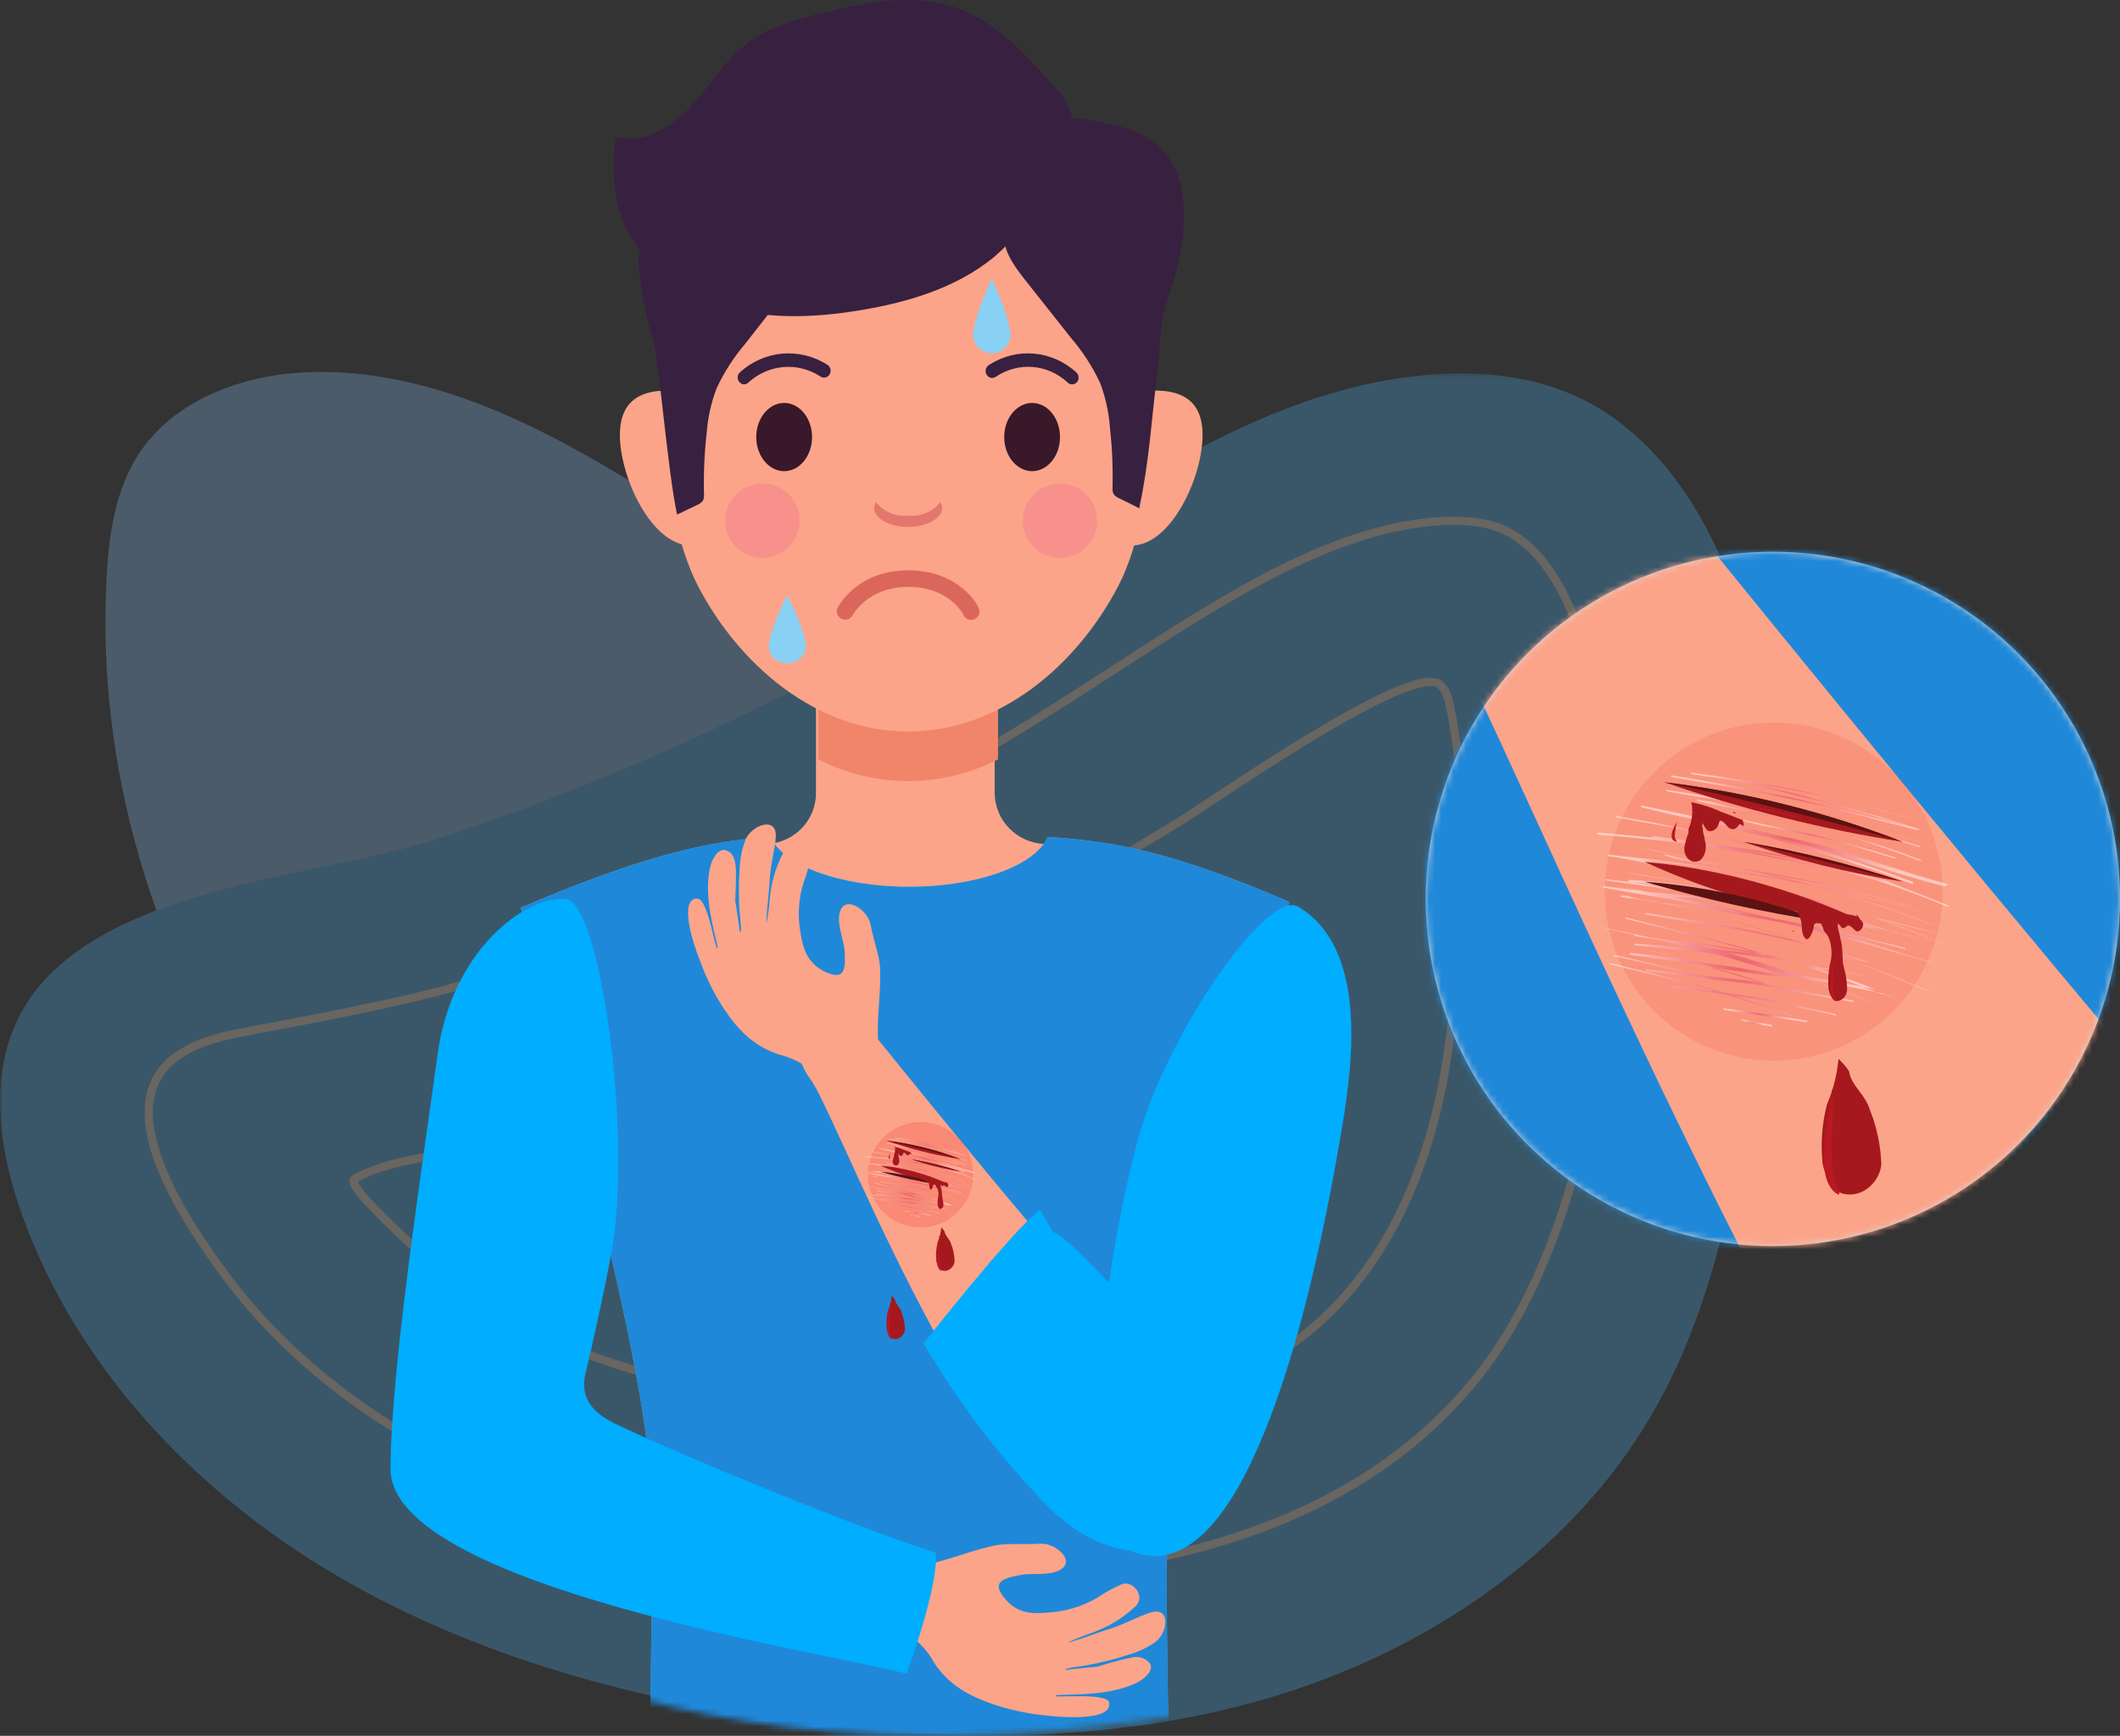 <?xml version="1.0" encoding="UTF-8"?>
<svg width="342px" height="280px" viewBox="0 0 342 280" version="1.1" xmlns="http://www.w3.org/2000/svg" xmlns:xlink="http://www.w3.org/1999/xlink">
    <rect x="0" y="0" width="342" height="280" fill="#333333" stroke="none"/>
    <!-- Generator: Sketch 61.1 (89650) - https://sketch.com -->
    <title>Group 28</title>
    <desc>Created with Sketch.</desc>
    <defs>
        <polygon id="path-1" points="6.38649367e-05 0.227 285.935 0.227 285.935 219.933 6.38649367e-05 219.933"></polygon>
        <path d="M175,293 C134.333,301 98,299.333 66,288 C18,271 12,230 12,228 C12,226 9,195 9,193 C9,191 0,123 0,123 C0,123 6,95 9,93 C12,91 51,38 51,34 C51,30 79,8 80,8 C80.667,8 92.667,5.333 116,1.13686838e-13 L156,21 C162.667,30.333 166,35.667 166,37 C166,38.333 183.333,55.333 218,88 C228.667,109.333 234.667,120 236,120 C237.333,120 239.333,127.667 242,143 L245,209 C235,225.667 230,236.333 230,241 C230,245.667 230,253 230,263 C206.667,284.333 194.333,295 193,295 C191.667,295 185.667,294.333 175,293 Z" id="path-3"></path>
        <radialGradient cx="47.293%" cy="53.119%" fx="47.293%" fy="53.119%" r="135.947%" gradientTransform="translate(0.473,0.531),scale(0.268,1),rotate(44.383),translate(-0.473,-0.531)" id="radialGradient-5">
            <stop stop-color="#E22D5C" offset="0%"></stop>
            <stop stop-color="#FFFFFF" offset="100%"></stop>
        </radialGradient>
        <radialGradient cx="48.464%" cy="61.174%" fx="48.464%" fy="61.174%" r="139.069%" gradientTransform="translate(0.485,0.612),scale(0.257,1),rotate(44.383),translate(-0.485,-0.612)" id="radialGradient-6">
            <stop stop-color="#E22D5C" offset="0%"></stop>
            <stop stop-color="#FFFFFF" offset="100%"></stop>
        </radialGradient>
        <radialGradient cx="49.858%" cy="43.725%" fx="49.858%" fy="43.725%" r="96.22%" gradientTransform="translate(0.499,0.437),scale(0.421,1),rotate(44.383),translate(-0.499,-0.437)" id="radialGradient-7">
            <stop stop-color="#E22D5C" offset="0%"></stop>
            <stop stop-color="#FFFFFF" offset="100%"></stop>
        </radialGradient>
        <radialGradient cx="46.95%" cy="49.628%" fx="46.95%" fy="49.628%" r="115.422%" gradientTransform="translate(0.47,0.496),scale(0.321,1),rotate(44.383),translate(-0.47,-0.496)" id="radialGradient-8">
            <stop stop-color="#E22D5C" offset="0%"></stop>
            <stop stop-color="#FFFFFF" offset="100%"></stop>
        </radialGradient>
        <radialGradient cx="48.301%" cy="50.436%" fx="48.301%" fy="50.436%" r="137.422%" gradientTransform="translate(0.483,0.504),scale(0.263,1),rotate(44.383),translate(-0.483,-0.504)" id="radialGradient-9">
            <stop stop-color="#E22D5C" offset="0%"></stop>
            <stop stop-color="#FFFFFF" offset="100%"></stop>
        </radialGradient>
        <radialGradient cx="47.488%" cy="52.854%" fx="47.488%" fy="52.854%" r="134.043%" gradientTransform="translate(0.475,0.529),scale(0.271,1),rotate(44.383),translate(-0.475,-0.529)" id="radialGradient-10">
            <stop stop-color="#E22D5C" offset="0%"></stop>
            <stop stop-color="#FFFFFF" offset="100%"></stop>
        </radialGradient>
        <radialGradient cx="46.664%" cy="53.969%" fx="46.664%" fy="53.969%" r="133.184%" gradientTransform="translate(0.467,0.54),scale(0.275,1),rotate(44.383),translate(-0.467,-0.54)" id="radialGradient-11">
            <stop stop-color="#E22D5C" offset="0%"></stop>
            <stop stop-color="#FFFFFF" offset="100%"></stop>
        </radialGradient>
        <radialGradient cx="48.659%" cy="51.907%" fx="48.659%" fy="51.907%" r="158.558%" gradientTransform="translate(0.487,0.519),scale(0.228,1),rotate(44.383),translate(-0.487,-0.519)" id="radialGradient-12">
            <stop stop-color="#E22D5C" offset="0%"></stop>
            <stop stop-color="#FFFFFF" offset="100%"></stop>
        </radialGradient>
        <radialGradient cx="47.505%" cy="52.938%" fx="47.505%" fy="52.938%" r="160.194%" gradientTransform="translate(0.475,0.529),scale(0.225,1),rotate(44.383),translate(-0.475,-0.529)" id="radialGradient-13">
            <stop stop-color="#E22D5C" offset="0%"></stop>
            <stop stop-color="#FFFFFF" offset="100%"></stop>
        </radialGradient>
        <radialGradient cx="46.55%" cy="53.382%" fx="46.55%" fy="53.382%" r="140.605%" gradientTransform="translate(0.466,0.534),scale(0.255,1),rotate(44.383),translate(-0.466,-0.534)" id="radialGradient-14">
            <stop stop-color="#E22D5C" offset="0%"></stop>
            <stop stop-color="#FFFFFF" offset="100%"></stop>
        </radialGradient>
        <radialGradient cx="42.717%" cy="55.614%" fx="42.717%" fy="55.614%" r="122.089%" gradientTransform="translate(0.427,0.556),scale(0.294,1),rotate(44.383),translate(-0.427,-0.556)" id="radialGradient-15">
            <stop stop-color="#E22D5C" offset="0%"></stop>
            <stop stop-color="#FFFFFF" offset="100%"></stop>
        </radialGradient>
        <radialGradient cx="30.588%" cy="56.387%" fx="30.588%" fy="56.387%" r="45.405%" gradientTransform="translate(0.306,0.564),scale(0.791,1),rotate(44.383),translate(-0.306,-0.564)" id="radialGradient-16">
            <stop stop-color="#E22D5C" offset="0%"></stop>
            <stop stop-color="#FFFFFF" offset="100%"></stop>
        </radialGradient>
        <circle id="path-17" cx="56" cy="56" r="56"></circle>
        <polygon id="path-19" points="0 0.73 916.792 0.73 916.792 705.72 0 705.72"></polygon>
        <path d="M561.101,940.178 C430.712,965.849 314.217,960.501 211.615,924.134 C57.713,869.585 38.476,738.024 38.476,731.606 C38.476,725.189 28.857,625.716 28.857,619.298 C28.857,612.881 0,394.682 0,394.682 C0,394.682 19.238,304.836 28.857,298.418 C38.476,292.001 163.521,121.934 163.521,109.099 C163.521,96.264 253.297,25.67 256.503,25.67 C258.641,25.67 297.117,17.114 371.93,3.64798219e-13 L500.182,67.385 C521.557,97.334 532.245,114.447 532.245,118.726 C532.245,123.004 587.821,177.554 698.972,282.374 C733.172,350.829 752.41,385.056 756.685,385.056 C760.96,385.056 767.373,409.657 775.923,458.858 L785.542,670.639 C753.479,724.119 737.448,758.346 737.448,773.321 C737.448,788.295 737.448,811.826 737.448,843.914 C662.634,912.369 623.09,946.596 618.815,946.596 C614.54,946.596 595.302,944.457 561.101,940.178 Z" id="path-21"></path>
        <radialGradient cx="47.293%" cy="53.119%" fx="47.293%" fy="53.119%" r="135.893%" gradientTransform="translate(0.473,0.531),scale(0.268,1),rotate(44.405),translate(-0.473,-0.531)" id="radialGradient-23">
            <stop stop-color="#E22D5C" offset="0%"></stop>
            <stop stop-color="#FFFFFF" offset="100%"></stop>
        </radialGradient>
        <radialGradient cx="48.464%" cy="61.174%" fx="48.464%" fy="61.174%" r="139.013%" gradientTransform="translate(0.485,0.612),scale(0.257,1),rotate(44.405),translate(-0.485,-0.612)" id="radialGradient-24">
            <stop stop-color="#E22D5C" offset="0%"></stop>
            <stop stop-color="#FFFFFF" offset="100%"></stop>
        </radialGradient>
        <radialGradient cx="49.858%" cy="43.725%" fx="49.858%" fy="43.725%" r="96.182%" gradientTransform="translate(0.499,0.437),scale(0.421,1),rotate(44.405),translate(-0.499,-0.437)" id="radialGradient-25">
            <stop stop-color="#E22D5C" offset="0%"></stop>
            <stop stop-color="#FFFFFF" offset="100%"></stop>
        </radialGradient>
        <radialGradient cx="46.95%" cy="49.628%" fx="46.95%" fy="49.628%" r="115.376%" gradientTransform="translate(0.47,0.496),scale(0.322,1),rotate(44.405),translate(-0.47,-0.496)" id="radialGradient-26">
            <stop stop-color="#E22D5C" offset="0%"></stop>
            <stop stop-color="#FFFFFF" offset="100%"></stop>
        </radialGradient>
        <radialGradient cx="48.301%" cy="50.436%" fx="48.301%" fy="50.436%" r="137.368%" gradientTransform="translate(0.483,0.504),scale(0.263,1),rotate(44.405),translate(-0.483,-0.504)" id="radialGradient-27">
            <stop stop-color="#E22D5C" offset="0%"></stop>
            <stop stop-color="#FFFFFF" offset="100%"></stop>
        </radialGradient>
        <radialGradient cx="47.488%" cy="52.854%" fx="47.488%" fy="52.854%" r="133.989%" gradientTransform="translate(0.475,0.529),scale(0.271,1),rotate(44.405),translate(-0.475,-0.529)" id="radialGradient-28">
            <stop stop-color="#E22D5C" offset="0%"></stop>
            <stop stop-color="#FFFFFF" offset="100%"></stop>
        </radialGradient>
        <radialGradient cx="46.664%" cy="53.969%" fx="46.664%" fy="53.969%" r="133.131%" gradientTransform="translate(0.467,0.54),scale(0.275,1),rotate(44.405),translate(-0.467,-0.54)" id="radialGradient-29">
            <stop stop-color="#E22D5C" offset="0%"></stop>
            <stop stop-color="#FFFFFF" offset="100%"></stop>
        </radialGradient>
        <radialGradient cx="48.659%" cy="51.907%" fx="48.659%" fy="51.907%" r="158.494%" gradientTransform="translate(0.487,0.519),scale(0.228,1),rotate(44.405),translate(-0.487,-0.519)" id="radialGradient-30">
            <stop stop-color="#E22D5C" offset="0%"></stop>
            <stop stop-color="#FFFFFF" offset="100%"></stop>
        </radialGradient>
        <radialGradient cx="47.505%" cy="52.938%" fx="47.505%" fy="52.938%" r="160.13%" gradientTransform="translate(0.475,0.529),scale(0.225,1),rotate(44.405),translate(-0.475,-0.529)" id="radialGradient-31">
            <stop stop-color="#E22D5C" offset="0%"></stop>
            <stop stop-color="#FFFFFF" offset="100%"></stop>
        </radialGradient>
        <radialGradient cx="46.55%" cy="53.382%" fx="46.55%" fy="53.382%" r="140.549%" gradientTransform="translate(0.466,0.534),scale(0.255,1),rotate(44.405),translate(-0.466,-0.534)" id="radialGradient-32">
            <stop stop-color="#E22D5C" offset="0%"></stop>
            <stop stop-color="#FFFFFF" offset="100%"></stop>
        </radialGradient>
        <radialGradient cx="42.717%" cy="55.614%" fx="42.717%" fy="55.614%" r="122.041%" gradientTransform="translate(0.427,0.556),scale(0.294,1),rotate(44.405),translate(-0.427,-0.556)" id="radialGradient-33">
            <stop stop-color="#E22D5C" offset="0%"></stop>
            <stop stop-color="#FFFFFF" offset="100%"></stop>
        </radialGradient>
        <radialGradient cx="30.588%" cy="56.387%" fx="30.588%" fy="56.387%" r="45.387%" gradientTransform="translate(0.306,0.564),scale(0.792,1),rotate(44.405),translate(-0.306,-0.564)" id="radialGradient-34">
            <stop stop-color="#E22D5C" offset="0%"></stop>
            <stop stop-color="#FFFFFF" offset="100%"></stop>
        </radialGradient>
    </defs>
    <g id="Page-1" stroke="none" stroke-width="1" fill="none" fill-rule="evenodd">
        <g id="Home" transform="translate(-830, -2462)">
            <g id="Group-28" transform="translate(830, 2444)">
                <g id="Group-27">
                    <g id="Group-25">
                        <g id="Group-13">
                            <g id="Group-12-Copy-3" opacity="0.266" transform="translate(0, 78)">
                                <path d="M17.177,33.383 C17.543,26.354 18.551,19.075 22.419,13.18 C28.139,4.462 39.138,0.458 49.599,0.044 C66.144,-0.613 82.079,6.215 96.39,14.497 C110.701,22.779 124.148,32.683 139.357,39.194 C167.234,51.129 198.586,50.753 228.845,53.105 C238.832,53.882 249.429,55.231 257.15,61.578 C263.585,66.867 267.101,75.02 268.389,83.223 C271.781,104.826 260.697,126.916 243.997,141.141 C227.296,155.367 205.728,162.733 184.156,166.978 C160.158,171.7 135.107,172.904 111.353,167.088 C66.815,156.183 34.888,121.246 22.443,78.217 C18.243,63.693 16.39,48.482 17.177,33.383" id="Fill-1" fill="#90CCFF"></path>
                                <g id="Group-5">
                                    <mask id="mask-2" fill="white">
                                        <use xlink:href="#path-1"></use>
                                    </mask>
                                    <g id="Clip-4"></g>
                                    <path d="M157.229,34.625 C179.931,20.374 202.524,3.298 229.208,0.564 C237.97,-0.334 247.1,0.453 255.024,4.289 C266.178,9.69 273.794,20.56 278.455,32.02 C288.732,57.288 286.618,85.736 282.725,112.727 C279.955,131.933 276.21,151.464 266.429,168.238 C253.203,190.919 229.74,206.546 204.5,213.943 C179.259,221.34 152.304,221.117 126.259,217.419 C100.718,213.791 75.335,206.744 53.217,193.499 C31.098,180.253 12.386,160.395 3.647,136.185 C0.443,127.311 -1.386,117.511 1.291,108.464 C8.819,83.015 49.925,82.097 70.425,75.358 C100.869,65.351 130.098,51.656 157.229,34.625" id="Fill-3" fill="#4DBCFF" mask="url(#mask-2)"></path>
                                </g>
                                <path d="M158.457,194 C149.175,194 139.102,193.236 128.518,191.729 C102.699,188.054 81.872,181.298 64.845,171.078 C53.834,164.468 43.837,155.908 36.222,145.525 C30.548,137.788 17.644,119.378 27.748,110.999 C30.794,108.473 34.759,107.374 38.642,106.613 C44.587,105.449 50.518,104.398 56.429,103.161 C63.744,101.63 70.655,100.184 76.981,98.1 C109.472,87.393 140.561,72.769 169.383,54.633 C172.834,52.462 176.273,50.234 179.598,48.08 C197.181,36.688 213.788,25.928 230.564,24.206 C231.895,24.069 233.19,24 234.416,24 C237.827,24 240.729,24.533 242.81,25.541 C252.597,30.283 256.47,45.759 258.037,55.483 C263.064,86.67 259.018,135.147 239.11,161.117 C220.326,185.62 187.996,194 158.457,194 Z" id="Stroke-6" stroke="#FFF0DE" stroke-width="1.33"></path>
                                <path d="M159.859,170 C140.757,169.965 120.421,166.469 102.611,161.076 C93.565,158.336 84.665,154.761 76.68,149.644 C74.817,148.45 55.15,131.39 57.141,130.224 C60.863,128.045 65.217,127.296 69.443,126.447 C99.882,120.331 128.686,107.991 155.813,93.094 C167.335,86.765 178.437,79.574 189.743,72.871 C194.567,70.01 227.622,46.633 232.252,50.412 C233.306,51.272 233.666,52.704 233.939,54.038 C237.304,70.468 235.992,90.438 233.941,107.076 C231.94,123.302 226.445,139.722 214.91,151.29 C203.088,163.146 186.088,168.658 169.392,169.715 C166.262,169.913 163.078,170.006 159.859,170 Z" id="Stroke-8" stroke="#FFF0DE" stroke-width="1.33"></path>
                                <path d="M159.622,143.999 C146.284,143.975 131.4,141.98 117,138.326 C133.35,132.304 150.168,124.609 167.71,115.144 C175.689,110.836 183.345,106.232 190.749,101.778 C194.763,99.364 198.555,97.084 202.406,94.84 C203.755,94.054 205.338,93.029 208.507,90.968 C209.011,90.641 209.509,90.318 210,90 C209.689,94.376 209.224,99.037 208.604,103.975 C207.476,112.965 204.507,125.283 196.77,132.908 C190.455,139.131 180.069,142.988 167.526,143.769 C165.068,143.922 162.484,144 159.844,144 L159.622,143.999 Z" id="Stroke-10" stroke="#FFF0DE" stroke-width="1.33"></path>
                            </g>
                            <g id="Group-81" transform="translate(24, 0)">
                                <mask id="mask-4" fill="white">
                                    <use xlink:href="#path-3"></use>
                                </mask>
                                <g id="Mask"></g>
                                <g id="Wound-22" mask="url(#mask-4)">
                                    <g transform="translate(39, 18)">
                                        <path d="M118.594,137.746 C114.232,136.952 109.827,136.412 105.401,136.131 C100.967,135.898 97.486,132.294 97.465,127.914 L97.465,109 L68.63,109 L68.63,127.939 C68.639,132.261 65.244,135.847 60.872,136.131 C57.043,136.353 53.229,136.771 49.444,137.383 L49,176 L119,176 L118.594,137.746 Z" id="Path" fill="#FBA489" fill-rule="nonzero"></path>
                                        <path d="M69,122.49 C78.075,127.17 88.925,127.17 98,122.49 L98,100 L69,100 L69,122.49 Z" id="Path" fill="#F1856A" fill-rule="nonzero"></path>
                                        <path d="M60,75.667 C60,82.48 54.833,88 48.468,88 C42.104,88 37,76.984 37,70.171 C37,63.359 42.041,62.317 48.468,63.334 C54.896,64.35 60,68.854 60,75.667 Z" id="Path" fill="#FBA489" fill-rule="nonzero"></path>
                                        <path d="M108,75.667 C108,82.48 113.167,88 119.544,88 C125.921,88 131,76.984 131,70.171 C131,63.359 125.959,62.317 119.544,63.334 C113.129,64.35 108,68.854 108,75.667 Z" id="Path" fill="#FBA489" fill-rule="nonzero"></path>
                                        <path d="M120.074,42.284 C115.614,29.443 83.5,29 83.5,29 C83.5,29 51.386,29.443 46.926,42.284 C42.466,55.124 42.912,81.692 49.602,94.532 C56.292,107.373 68.781,118 83.5,118 C98.219,118 110.708,107.373 117.398,94.532 C124.088,81.692 124.534,55.124 120.074,42.284 Z" id="Path" fill="#FBA489" fill-rule="nonzero"></path>
                                        <path d="M68,70.5 C68,73.539 65.992,76 63.507,76 C61.021,76 59,73.539 59,70.5 C59,67.461 61.021,65 63.507,65 C65.992,65 68,67.461 68,70.5 Z" id="Path" fill="#391829" fill-rule="nonzero"></path>
                                        <path d="M108,70.5 C108,73.539 105.992,76 103.507,76 C101.021,76 99,73.539 99,70.5 C99,67.461 101.021,65 103.507,65 C105.992,65 108,67.461 108,70.5 Z" id="Path" fill="#391829" fill-rule="nonzero"></path>
                                        <path d="M83.537,92 C91.851,92 94.857,97.797 94.857,98.05 C95.018,98.37 95.044,98.742 94.931,99.082 C94.817,99.422 94.573,99.702 94.253,99.86 C93.59,100.189 92.786,99.918 92.454,99.252 C92.429,99.075 90.115,94.671 83.537,94.671 C76.959,94.671 74.582,99.176 74.557,99.227 C74.332,99.659 73.896,99.937 73.412,99.957 C72.928,99.978 72.47,99.736 72.211,99.325 C71.951,98.913 71.93,98.393 72.155,97.961 C72.28,97.797 75.224,92 83.537,92 Z" id="Path" fill="#DB675C" fill-rule="nonzero"></path>
                                        <path d="M56.95,33.163 C59.126,32.848 61.344,32.991 63.46,33.581 C65.602,34.209 67.272,35.88 67.886,38.011 C68.487,40.79 66.607,43.442 64.867,45.689 L57.283,55.372 C55.39,57.58 53.811,60.036 52.589,62.669 C51.721,64.96 51.187,67.361 51.003,69.801 C50.634,73.088 50.489,76.395 50.568,79.7 C50.609,80.05 50.556,80.405 50.414,80.728 C50.183,81.048 49.863,81.295 49.494,81.439 L46.232,83 C44.838,76.87 43.188,57.618 42.51,55.41 C41.333,51.573 40.528,47.634 40.106,43.645 C39.965,42.771 39.965,41.88 40.106,41.006 C40.78,39.049 42.244,37.458 44.147,36.615 C48.133,34.61 52.49,33.435 56.95,33.163 Z" id="Path" fill="#382040" fill-rule="nonzero"></path>
                                        <path d="M102.68,18.081 C102.479,18.112 102.297,18.216 102.167,18.371 C101.513,19.241 102.462,22.155 102.642,23.051 C102.886,24.312 105.323,32.222 103.54,32.815 C101.394,33.438 99.723,35.1 99.115,37.217 C98.512,39.98 100.397,42.616 102.129,44.849 L109.748,54.474 C111.641,56.673 113.224,59.113 114.455,61.728 C115.319,64.006 115.855,66.393 116.045,68.817 C116.408,72.084 116.554,75.371 116.481,78.657 C116.44,79.005 116.493,79.358 116.635,79.679 C116.864,80 117.186,80.246 117.559,80.385 L120.829,82 C120.829,82 120.829,81.722 120.829,81.735 C122.394,74.482 122.843,66.963 123.741,59.609 C124.19,55.938 124.049,52.305 125.229,48.772 C127.063,43.247 128.563,37.419 127.794,31.604 C127.545,29.413 126.781,27.31 125.562,25.46 C123.821,23.199 121.403,21.531 118.649,20.692 C115.905,19.864 113.081,19.322 110.222,19.077 C108.927,18.913 104.335,17.677 102.68,18.081 Z" id="Path" fill="#382040" fill-rule="nonzero"></path>
                                        <path d="M106.932,13.834 C102.568,8.886 97.937,3.759 91.766,1.445 C84.615,-1.265 76.637,0.333 69.232,2.2 C65.109,3.248 60.898,4.437 57.513,7.007 C53.874,9.781 51.521,13.898 48.416,17.235 C45.311,20.572 40.782,23.334 36.354,22.055 C35.825,25.583 35.889,29.174 36.545,32.68 C38.313,40.415 44.93,46.373 52.373,48.994 C59.816,51.615 67.985,51.334 75.772,50.043 C83.559,48.751 91.18,46.463 97.25,41.553 C102.365,37.138 106.302,31.508 108.701,25.175 C109.617,22.976 110.406,20.534 109.77,18.233 C109.167,16.57 108.197,15.066 106.932,13.834 Z" id="Path" fill="#382040" fill-rule="nonzero"></path>
                                        <path d="M83.5,83.197 C81.442,83.347 79.456,82.503 78.33,81 C78.141,81.272 78.028,81.579 78,81.896 C78,83.615 80.461,85 83.5,85 C86.539,85 89,83.615 89,81.896 C88.971,81.581 88.863,81.275 88.684,81 C87.551,82.503 85.561,83.346 83.5,83.197 Z" id="Path" fill="#E4776D" fill-rule="nonzero"></path>
                                        <path d="M66,83.948 C66.021,86.379 64.573,88.583 62.332,89.528 C60.092,90.473 57.503,89.973 55.776,88.261 C54.049,86.549 53.526,83.965 54.452,81.716 C55.377,79.468 57.568,78 60,78 C61.585,77.99 63.109,78.611 64.235,79.727 C65.361,80.844 65.996,82.362 66,83.948 L66,83.948 Z" id="Path" fill="#F8918B" fill-rule="nonzero"></path>
                                        <path d="M114,83.935 C114.026,86.367 112.581,88.575 110.341,89.524 C108.102,90.473 105.51,89.976 103.781,88.266 C102.051,86.555 101.526,83.969 102.451,81.719 C103.375,79.469 105.567,78 108,78 C109.583,77.99 111.105,78.61 112.231,79.723 C113.356,80.836 113.993,82.352 114,83.935 Z" id="Path" fill="#F8918B" fill-rule="nonzero"></path>
                                        <path d="M145,145.479 C126.738,137.652 117.234,135.71 106.027,135 C104.071,139.58 94.819,143.044 83.663,143.044 C72.506,143.044 63.267,139.58 61.311,135 C50.116,135.71 39.262,138.641 21,146.418 C21,146.418 40.575,214.826 41.774,237.384 C42.405,249.132 42.039,278.198 41.522,286 L125.816,286 C125.299,278.198 124.933,249.132 125.551,237.384 C126.75,214.915 145,145.479 145,145.479 Z" id="Path" fill="#6BDAED" fill-rule="nonzero"></path>
                                        <path d="M145,145.479 C126.738,137.652 117.234,135.71 106.027,135 C104.071,139.58 94.819,143.044 83.663,143.044 C72.506,143.044 63.267,139.58 61.311,135 C50.116,135.71 39.262,138.641 21,146.418 C21,146.418 40.575,214.826 41.774,237.384 C42.405,249.132 42.039,278.198 41.522,286 L125.816,286 C125.299,278.198 124.933,249.132 125.551,237.384 C126.75,214.915 145,145.479 145,145.479 Z" id="Path" fill="#0066CF" fill-rule="nonzero" opacity="0.7"></path>
                                        <path d="M57.078,62 C56.789,62.006 56.511,61.884 56.312,61.664 C56.113,61.459 56,61.177 56,60.884 C56,60.591 56.113,60.31 56.312,60.104 C60.241,56.505 65.951,55.983 70.419,58.814 C70.771,59.001 70.995,59.377 71,59.789 C71.005,60.202 70.79,60.583 70.443,60.779 C70.095,60.975 69.672,60.953 69.344,60.723 C65.705,58.355 61.014,58.736 57.77,61.664 C57.589,61.865 57.342,61.985 57.078,62 L57.078,62 Z" id="Path" fill="#382040" fill-rule="nonzero"></path>
                                        <path d="M109.966,62 C109.696,62.008 109.433,61.9 109.239,61.7 C106.011,58.717 101.307,58.33 97.68,60.751 C97.352,61 96.919,61.031 96.563,60.832 C96.206,60.632 95.988,60.236 96,59.81 C96.013,59.385 96.253,59.003 96.62,58.827 C101.078,55.976 106.773,56.502 110.693,60.127 C111.102,60.563 111.102,61.265 110.693,61.7 C110.494,61.891 110.235,61.997 109.966,62 L109.966,62 Z" id="Path" fill="#382040" fill-rule="nonzero"></path>
                                        <path d="M78.788,169.688 C78.253,164.898 79.093,161.336 78.991,156.583 C78.991,154.4 78.011,152.131 77.439,149.133 C76.98,146.75 73.442,144.443 72.551,146.913 C71.851,148.857 73.124,151.529 73.251,153.397 C73.455,156.595 73.137,158.063 70.311,156.846 C67.69,155.705 66.62,153.623 66.175,150.676 C65.648,147.983 65.784,145.205 66.57,142.574 C67.109,141.153 67.506,139.682 67.753,138.185 C67.995,136.354 64.966,134.974 63.757,136.843 C62.367,139.227 61.5,141.871 61.211,144.606 C61.113,146.028 60.931,147.443 60.664,148.845 C60.499,148.92 61.071,143.602 61.11,142.875 C61.275,139.113 62.051,137.131 62.153,134.899 C62.293,131.676 58.335,133.043 57.279,135.4 C56.679,136.965 56.352,138.619 56.311,140.291 C56.184,141.947 56.184,143.602 56.222,145.308 C56.222,146.173 56.299,147.001 56.388,147.816 C56.388,148.356 56.719,150.325 56.388,150.45 C56.388,150.45 55.573,144.907 55.611,145.321 C55.611,145.433 55.802,141.144 55.7,139.978 C55.599,138.812 55.395,137.583 54.097,137.156 C52.799,136.73 51.755,138.799 51.551,139.953 C50.279,145.459 53.028,152.494 52.722,152.983 C52.417,153.472 51.233,144.982 49.528,144.969 C49.397,144.949 49.264,144.949 49.133,144.969 C46.817,145.509 48.548,151.591 49.935,155.002 C50.901,157.698 52.182,160.274 53.753,162.678 C56.006,166.064 58.513,168.735 62.662,170.102 C64.617,170.572 66.437,171.478 67.982,172.748 C68.555,173.263 68.784,174.617 69.446,174.868 C69.828,175.52 70.222,176.248 70.63,177 C73.656,174.917 76.398,172.46 78.788,169.688 L78.788,169.688 Z" id="Path" fill="#FBA489" fill-rule="nonzero"></path>
                                        <path d="M83.368,252.863 C83.684,252.852 83.998,252.823 84.31,252.776 C89.162,252.099 92.461,250.421 97.173,249.356 C99.325,248.868 101.783,249.194 104.813,249.006 C107.271,248.856 110.417,251.661 108.201,253.114 C106.456,254.266 103.527,253.702 101.655,254.053 C98.446,254.642 97.083,255.305 98.981,257.698 C100.878,260.09 103.069,260.428 106.074,260.115 C108.855,259.957 111.557,259.149 113.957,257.76 C115.223,256.896 116.57,256.153 117.981,255.543 C119.713,254.867 121.802,257.409 120.273,259.025 C118.282,260.923 115.909,262.39 113.307,263.333 C111.938,263.796 110.594,264.331 109.283,264.936 C109.283,265.124 114.377,263.271 115.052,263.058 C118.694,261.981 120.477,260.741 122.693,260.09 C125.839,259.163 125.456,263.296 123.406,264.861 C122.012,265.822 120.462,266.542 118.822,266.99 C117.23,267.516 115.6,267.93 113.931,268.305 C113.066,268.493 112.238,268.644 111.385,268.781 C110.837,268.856 108.838,269.069 108.838,269.357 C108.838,269.357 114.492,268.781 114.072,268.844 C113.957,268.844 118.134,267.592 119.306,267.441 C120.441,267.04 121.71,267.375 122.489,268.28 C123.279,269.533 121.432,270.923 120.363,271.449 C115.269,273.954 107.628,273.115 107.258,273.528 C106.889,273.941 115.498,272.977 115.931,274.605 C115.948,274.734 115.948,274.864 115.931,274.993 C115.931,277.335 109.563,277.185 105.743,276.722 C102.846,276.444 99.992,275.839 97.236,274.918 C93.416,273.591 90.105,271.862 87.736,268.28 C86.798,266.526 85.46,265.009 83.826,263.847 C83.19,263.434 81.802,263.559 81.381,262.983 C80.643,262.782 79.84,262.582 79,262.382 C80.157,259.084 81.619,255.898 83.368,252.863 L83.368,252.863 Z" id="Path" fill="#FBA489" fill-rule="nonzero"></path>
                                        <path d="M87.964,250.426 C80.343,248.275 50.637,236.508 36.171,229.625 C31.815,227.538 30.697,224.754 31.446,221.566 C33.986,211.039 35.841,201.321 36.107,199.107 C38.559,178.736 33.428,145.511 28.335,145.03 C21.883,144.423 9.894,153.09 7.582,170.145 C5.08,188.428 0,221.376 0,236.939 C0,256.069 71.91,266.799 83.252,270 C83.252,270 88.484,255.867 87.964,250.426 Z" id="Path" fill="#00ADFF" fill-rule="nonzero"></path>
                                        <path d="M76.491,165 C76.491,165 114.764,212.614 118.995,214.848 C123.227,217.082 112.769,245.35 112.045,244.997 C92.985,236.352 71.726,179.298 67.762,174.124 C63.798,168.95 67.762,165 67.762,165 L76.491,165 Z" id="Path" fill="#FBA489" fill-rule="nonzero"></path>
                                        <path d="M146.432,146.253 C141.519,143.307 125.265,166.688 120.618,183.643 C118.571,191.306 117.002,199.089 115.919,206.948 C103.113,193.359 109.327,203.024 104.78,195.112 C99.981,198.846 86,216.702 86,216.702 C91.335,225.835 97.718,234.305 105.02,241.938 C109.857,247.17 114.972,249.672 119.607,250.155 L119.607,250.257 C135.293,256.518 146.735,222.316 153.48,181.979 C155.273,171.387 157.635,152.946 146.432,146.253 Z" id="Path" fill="#00ADFF" fill-rule="nonzero"></path>
                                        <path d="M79.514,183.466 C77.069,185.891 76.329,189.553 77.641,192.737 C78.952,195.922 82.056,198 85.5,198 C88.944,198 92.048,195.922 93.359,192.737 C94.671,189.553 93.931,185.891 91.486,183.466 C88.172,180.178 82.828,180.178 79.514,183.466 Z" id="Path" fill="#F33737" fill-rule="nonzero" opacity="0.231"></path>
                                        <g id="Group" opacity="0.5" style="mix-blend-mode: multiply;" stroke-width="1" fill="none" fill-rule="evenodd" transform="translate(76, 183)">
                                            <path d="M16.467,6.123 L15.2,5.65 L15.2,5.65 C13.275,4.978 11.324,4.405 9.348,3.796 C7.372,3.186 5.282,2.788 3.217,2.364 C3.217,2.364 3.217,2.364 3.217,2.364 C5.244,2.8 7.258,3.223 9.247,3.783 L9.449,3.783 C7.093,3.161 4.674,2.725 2.255,2.327 C2.191,2.327 2.255,2.327 2.255,2.327 C4.687,2.725 7.119,3.161 9.5,3.771 C11.881,4.38 14.212,5.164 16.517,6.011 C16.467,6.222 16.467,6.135 16.467,6.123 Z" id="Path" fill="url(#radialGradient-5)" fill-rule="nonzero"></path>
                                            <path d="M18.316,7.218 C17.29,6.782 16.239,6.396 15.187,5.973 L15.517,6.048 C15.517,6.048 15.517,6.048 15.517,6.048 L14.592,5.824 L13.908,5.6 L16.15,6.222 C16.15,6.222 16.15,6.222 16.15,6.222 C15.01,5.886 13.857,5.563 12.705,5.276 C11.86,5.028 11.016,4.791 10.171,4.567 C7.338,3.804 4.468,3.181 1.571,2.7 C1.507,2.7 1.507,2.7 1.571,2.763 C2.964,3.036 4.357,3.236 5.738,3.547 C7.119,3.858 8.626,4.206 10.057,4.592 L11.514,5.003 L9.893,4.654 C7.739,4.244 5.561,3.982 3.395,3.708 C3.319,3.708 3.395,3.708 3.395,3.771 C5.561,4.094 7.727,4.331 9.867,4.741 C10.843,4.916 11.818,5.14 12.781,5.376 L13.832,5.7 C11.957,5.252 10.032,4.841 8.157,4.455 C5.624,4.02 3.179,3.733 0.659,3.534 C0.557,3.534 0.659,3.621 0.659,3.634 C3.192,3.845 5.611,4.107 8.056,4.53 C10.209,4.903 12.35,5.364 14.478,5.874 C15.745,6.284 17.011,6.732 18.189,7.243 C18.316,7.268 18.367,7.23 18.316,7.218 Z" id="Path" fill="url(#radialGradient-6)" fill-rule="nonzero"></path>
                                            <path d="M17.531,11.586 C16.264,11.125 14.997,10.565 13.819,10.105 L12.135,9.495 C12.819,9.669 13.503,9.856 14.187,10.055 C14.187,10.055 14.263,10.055 14.187,9.993 C13.211,9.707 12.236,9.433 11.261,9.184 L9.994,8.748 C8.094,8.126 6.194,7.591 4.231,7.143 L5.497,7.305 C6.194,7.392 6.878,7.504 7.575,7.616 L8.841,7.952 C11.299,8.649 13.731,9.47 16.137,10.329 C16.137,10.329 16.213,10.329 16.137,10.329 C13.503,9.383 10.83,8.5 8.119,7.74 L9.095,7.902 L9.855,8.039 C11.121,8.35 12.388,8.661 13.655,9.01 C14.351,9.184 15.035,9.383 15.732,9.582 L16.745,9.856 L17.214,10.005 C17.4,10.048 17.582,10.107 17.759,10.18 C17.759,10.18 17.759,10.18 17.759,10.18 C17.521,10.078 17.275,9.995 17.024,9.931 C16.695,9.819 16.365,9.732 16.036,9.644 L13.933,8.948 L11.565,8.338 C13.085,8.649 14.605,8.997 16.112,9.396 C16.112,9.396 16.188,9.396 16.112,9.333 C14.001,8.777 11.869,8.296 9.715,7.89 L9.639,7.89 C8.208,7.541 6.777,7.23 5.333,6.944 L4.307,6.745 L4.193,6.745 L5.029,6.807 C5.637,6.807 6.295,6.956 6.878,7.031 C7.461,7.106 8.018,7.168 8.588,7.255 L9.272,7.392 C11.907,7.915 14.491,8.636 17.075,9.346 C17.075,9.346 17.075,9.346 17.075,9.346 C14.541,8.636 12.135,7.964 9.627,7.442 L10.64,7.591 C11.907,7.79 13.11,8.014 14.339,8.251 L15.681,8.537 C16.441,8.786 17.201,9.047 17.949,9.321 C17.949,9.321 17.949,9.321 17.949,9.321 L16.163,8.686 L17.987,9.109 C17.987,9.109 17.987,9.109 17.987,9.109 L15.529,8.524 L14.111,8.064 C12.776,7.657 11.434,7.284 10.083,6.944 L9.703,6.857 L10.184,6.932 C11.451,7.143 12.819,7.392 14.136,7.691 L14.478,7.778 C15.745,8.226 17.087,8.736 18.379,9.234 C18.379,9.234 18.379,9.234 18.379,9.234 C17.239,8.786 16.099,8.325 14.934,7.915 C15.96,8.164 16.999,8.425 18.037,8.661 C18.037,8.661 18.037,8.661 18.037,8.661 C16.771,8.35 15.504,8.002 14.136,7.691 C12.768,7.38 11.603,6.894 10.336,6.546 C9.069,6.197 7.524,5.799 6.105,5.5 C4.94,5.264 3.775,5.065 2.609,4.853 C4.94,5.164 7.271,5.451 9.601,5.849 L11.527,6.21 C13.756,6.82 15.935,7.579 18.101,8.388 C18.101,8.388 18.101,8.388 18.101,8.388 C16.213,7.653 14.301,6.981 12.35,6.396 C14.161,6.782 15.973,7.218 17.759,7.728 C17.759,7.728 17.759,7.728 17.759,7.728 C15.707,7.131 13.617,6.633 11.514,6.197 L10.678,5.973 L9.107,5.588 L10.374,5.824 C12.582,6.23 14.765,6.762 16.91,7.417 C16.91,7.417 16.91,7.417 16.91,7.417 C14.809,6.748 12.668,6.204 10.501,5.787 C9.437,5.575 8.373,5.401 7.309,5.214 L2.774,4.268 C2.774,4.268 2.698,4.268 2.774,4.268 C4.041,4.58 5.307,4.791 6.574,5.065 C5.718,4.989 4.87,4.839 4.041,4.617 C3.977,4.617 3.939,4.617 4.041,4.692 C4.448,4.841 4.874,4.938 5.307,4.978 C5.89,5.052 6.473,5.115 7.043,5.214 L8.157,5.413 C8.943,5.588 9.728,5.787 10.513,5.986 C7.435,5.388 4.319,4.965 1.178,4.642 C1.102,4.642 1.178,4.716 1.178,4.716 L1.685,4.791 L1.685,4.791 C3.078,5.065 4.484,5.289 5.865,5.575 C7.245,5.861 8.702,6.222 10.108,6.583 C11.273,6.894 12.439,7.23 13.591,7.604 C12.477,7.355 11.349,7.143 10.235,6.956 C9.538,6.832 8.854,6.72 8.157,6.62 C6.055,6.16 3.914,5.799 1.824,5.513 C1.761,5.513 1.824,5.513 1.824,5.513 C3.205,5.749 4.611,5.924 5.979,6.197 L6.979,6.396 C5.409,6.172 3.825,5.998 2.229,5.911 C2.115,5.911 2.229,6.011 2.229,6.011 C4.37,6.21 6.498,6.446 8.563,6.757 L9.994,7.081 C11.651,7.46 13.287,7.921 14.896,8.462 L14.263,8.325 C12.996,8.089 11.843,7.865 10.627,7.653 C9.728,7.504 8.829,7.38 7.929,7.255 L5.067,6.459 C3.8,6.21 2.407,6.023 1.064,5.874 C0.988,5.874 1.064,5.936 1.064,5.936 C2.419,6.135 3.787,6.297 5.13,6.546 L6.967,6.907 L6.878,6.907 C6.232,6.82 5.611,6.72 4.915,6.67 C4.218,6.62 3.813,6.546 3.255,6.533 L1.305,6.135 C1.305,6.135 1.229,6.135 1.305,6.135 L2.774,6.446 L0.925,6.222 C0.925,6.222 0.925,6.284 0.925,6.297 C2.115,6.533 3.319,6.708 4.509,6.919 C5.231,7.081 5.941,7.255 6.65,7.442 C5.523,7.268 4.395,7.118 3.255,6.981 C2.901,6.894 2.546,6.832 2.191,6.757 C2.191,6.757 2.103,6.757 2.191,6.757 L2.47,6.757 L1.837,6.683 C1.748,6.683 1.837,6.757 1.837,6.77 C2.381,6.857 2.926,6.919 3.483,6.981 C5.624,7.467 7.752,8.039 9.817,8.711 L10.45,8.91 L8.677,8.512 C6.815,8.114 4.877,7.852 3.04,7.566 C2.964,7.566 3.04,7.628 3.04,7.641 C4.915,8.002 6.84,8.213 8.664,8.599 C9.576,8.786 10.475,8.997 11.375,9.221 C12.274,9.445 12.983,9.781 13.769,10.08 C15.035,10.54 16.239,11.088 17.493,11.561 C17.531,11.648 17.569,11.611 17.531,11.586 Z M6.131,7.193 C6.827,7.33 7.511,7.479 8.208,7.641 L7.271,7.492 L6.131,7.193 Z" id="Shape" fill="url(#radialGradient-7)" fill-rule="nonzero"></path>
                                            <path d="M10.957,10.827 L15.327,12.345 C15.327,12.345 15.39,12.345 15.327,12.345 C13.984,11.872 12.654,11.387 11.311,10.926 C12.578,11.138 13.756,11.362 14.972,11.611 L15.935,11.996 C15.935,11.996 16.023,11.996 15.935,11.996 L15.225,11.698 L15.985,11.872 C15.985,11.872 16.061,11.872 15.985,11.872 L14.858,11.623 C13.591,11.138 12.401,10.69 11.159,10.267 L12.122,10.416 L12.312,10.416 C12.312,10.416 12.312,10.416 12.312,10.416 L14.693,10.839 C14.693,10.839 14.782,10.839 14.693,10.839 C13.743,10.652 12.806,10.478 11.856,10.316 L9.791,9.856 L9.171,9.669 C6.827,8.948 4.459,8.425 2.065,7.803 C2.065,7.803 1.989,7.803 2.065,7.865 C4.37,8.45 6.675,8.985 8.943,9.669 L9.133,9.732 C7.182,9.358 5.206,9.06 3.23,8.798 C2.305,8.587 1.368,8.4 0.418,8.213 C0.418,8.213 0.418,8.213 0.418,8.213 L2.483,8.661 C2.483,8.661 2.483,8.748 2.559,8.748 L3.483,8.885 C4.193,9.047 4.902,9.209 5.611,9.396 C4.585,9.284 3.547,9.184 2.508,9.109 C2.419,9.109 2.508,9.184 2.508,9.196 C3.851,9.333 5.193,9.47 6.536,9.632 L7.803,9.993 C8.601,10.229 9.399,10.491 10.184,10.752 L9.209,10.578 C7.942,10.354 6.675,10.155 5.307,9.98 C4.395,9.732 3.483,9.508 2.571,9.284 C2.508,9.284 2.495,9.284 2.571,9.284 L4.763,9.856 C3.952,9.756 3.129,9.657 2.305,9.582 C2.204,9.582 2.242,9.669 2.305,9.682 C3.496,9.856 4.687,10.005 5.89,10.155 C6.625,10.354 7.359,10.565 8.094,10.789 L9.12,11.1 L8.373,10.988 L5.599,10.665 C4.231,10.304 2.85,9.993 1.469,9.682 C1.469,9.682 1.393,9.682 1.469,9.744 C2.736,10.018 4.003,10.304 5.181,10.628 L3.129,10.416 C3.027,10.416 3.065,10.503 3.129,10.503 L5.928,10.814 L6.777,11.051 C7.828,11.362 8.867,11.685 9.905,12.034 C8.905,11.847 7.904,11.698 6.903,11.548 L5.89,11.25 C4.37,10.827 2.825,10.466 1.279,10.092 C1.279,10.092 1.203,10.092 1.279,10.155 C2.812,10.54 4.357,10.889 5.877,11.312 L6.523,11.499 L4.433,11.25 C4.332,11.25 4.37,11.337 4.433,11.349 C5.345,11.449 6.257,11.561 7.157,11.698 C8.246,12.021 9.323,12.395 10.399,12.768 C10.399,12.768 10.463,12.768 10.399,12.706 C9.449,12.37 8.487,12.046 7.511,11.748 C8.499,11.884 9.487,12.046 10.463,12.233 L12.046,12.818 C12.046,12.818 12.135,12.818 12.046,12.818 L10.779,12.345 C11.4,12.457 12.046,12.594 12.603,12.731 C12.679,12.731 12.705,12.731 12.603,12.656 C11.805,12.469 11.007,12.295 10.197,12.146 C9.082,11.76 7.967,11.399 6.84,11.063 L6.257,10.901 L8.221,11.125 L9.69,11.337 L13.49,12.581 C13.49,12.581 13.49,12.581 13.49,12.581 L9.994,11.449 C11.159,11.636 12.312,11.847 13.477,12.046 C13.553,12.046 13.477,11.984 13.477,11.972 C12.109,11.735 10.754,11.461 9.386,11.237 L8.005,10.814 L6.27,10.304 C7.195,10.428 8.107,10.553 9.019,10.702 L10.957,10.827 Z M6.333,9.346 C5.784,9.196 5.24,9.06 4.699,8.935 C6.523,9.196 8.335,9.483 10.133,9.831 L10.235,9.831 C8.867,9.669 7.6,9.495 6.333,9.346 Z M8.119,9.844 L7.207,9.582 C8.474,9.732 9.652,9.893 10.868,10.068 C12.135,10.491 13.401,10.939 14.668,11.424 C13.401,11.163 12.135,10.926 10.868,10.702 C9.931,10.404 9.006,10.117 8.094,9.844 L8.119,9.844 Z" id="Shape" fill="url(#radialGradient-8)" fill-rule="nonzero"></path>
                                            <path d="M18.215,6.11 C16.087,5.538 14.022,4.791 11.881,4.169 C13.264,4.508 14.625,4.923 15.96,5.413 C15.96,5.413 16.074,5.413 15.96,5.413 C13.899,4.667 11.781,4.081 9.627,3.659 L9.627,3.659 C7.397,3.099 5.143,2.651 2.901,2.178 C2.799,2.178 2.774,2.252 2.901,2.277 C4.167,2.601 5.434,2.85 6.701,3.124 C7.967,3.397 9.31,3.708 10.602,4.044 C13.135,4.692 15.555,5.588 18.075,6.235 C18.253,6.222 18.265,6.123 18.215,6.11 Z" id="Path" fill="url(#radialGradient-9)" fill-rule="nonzero"></path>
                                            <path d="M16.923,4.978 C15.115,4.293 13.272,3.703 11.4,3.211 L9.791,2.812 C8.005,2.352 6.194,1.966 4.37,1.568 C4.37,1.568 4.37,1.568 4.37,1.568 L6.84,2.091 L5.662,1.879 C5.586,1.879 5.662,1.879 5.662,1.954 C7.537,2.364 9.462,2.688 11.286,3.198 L11.476,3.198 C13.135,3.659 14.769,4.206 16.391,4.754 C16.391,4.754 16.391,4.754 16.391,4.754 C15.365,4.405 14.351,4.057 13.313,3.733 C14.579,4.069 15.694,4.443 16.859,4.891 C16.935,4.978 16.986,4.978 16.923,4.978 Z" id="Path" fill="url(#radialGradient-10)" fill-rule="nonzero"></path>
                                            <path d="M18.303,4.43 C16.669,3.92 15.061,3.41 13.414,2.962 C11.767,2.514 10.045,2.14 8.347,1.717 C8.347,1.717 8.347,1.717 8.347,1.717 C10.045,2.116 11.755,2.476 13.414,2.962 C15.073,3.447 16.669,3.92 18.303,4.43 C18.329,4.492 18.341,4.443 18.303,4.43 Z" id="Path" fill="url(#radialGradient-11)" fill-rule="nonzero"></path>
                                            <path d="M16.859,3.372 C14.111,2.489 11.324,1.742 8.512,1.07 C9.449,1.207 10.387,1.369 11.311,1.556 C13.219,1.928 15.101,2.414 16.948,3.012 C16.948,3.012 16.948,3.012 16.948,3.012 C13.171,1.832 9.291,0.999 5.358,0.523 C5.282,0.523 5.358,0.523 5.358,0.597 L7.891,0.971 C7.891,0.971 7.891,0.971 7.891,0.971 C9.361,1.356 10.855,1.705 12.325,2.091 C13.794,2.476 15.023,2.837 16.365,3.26 C14.402,2.75 12.451,2.215 10.475,1.792 C8.499,1.369 6.422,0.983 4.383,0.66 C4.294,0.66 4.319,0.734 4.383,0.747 C6.435,1.095 8.499,1.444 10.539,1.879 C12.578,2.315 14.63,2.875 16.669,3.397 L16.669,3.397 L16.669,3.397 C16.669,3.397 16.91,3.385 16.859,3.372 Z" id="Path" fill="url(#radialGradient-12)" fill-rule="nonzero"></path>
                                            <path d="M16.834,4.206 C15.821,3.908 14.82,3.584 13.794,3.298 C12.768,3.012 11.641,2.75 10.564,2.514 C8.436,2.053 6.27,1.717 4.117,1.381 C4.041,1.381 4.117,1.381 4.117,1.456 C6.257,1.854 8.423,2.128 10.551,2.588 C11.603,2.8 12.654,3.049 13.693,3.323 C14.731,3.596 15.783,3.957 16.821,4.256 C16.872,4.268 16.885,4.219 16.834,4.206 Z" id="Path" fill="url(#radialGradient-13)" fill-rule="nonzero"></path>
                                            <path d="M15.593,4.779 C14.326,4.38 13.059,4.02 11.793,3.708 C10.526,3.397 9.259,3.198 7.993,2.887 C7.993,2.887 7.917,2.887 7.993,2.949 C9.259,3.298 10.526,3.484 11.793,3.771 C13.059,4.057 14.326,4.443 15.593,4.841 C15.631,4.853 15.643,4.804 15.593,4.779 Z" id="Path" fill="url(#radialGradient-14)" fill-rule="nonzero"></path>
                                            <path d="M11.134,12.98 C9.753,12.768 8.385,12.519 6.992,12.37 C6.916,12.37 6.992,12.432 6.992,12.444 L11.134,13.067 C11.235,13.079 11.197,12.992 11.134,12.98 Z" id="Path" fill="url(#radialGradient-15)" fill-rule="nonzero"></path>
                                            <path d="M9.361,13.191 C8.879,13.116 8.398,13.029 7.929,12.93 C7.853,12.93 7.841,12.93 7.929,12.992 C8.414,13.112 8.904,13.208 9.399,13.278 C9.475,13.303 9.437,13.204 9.361,13.191 Z" id="Path" fill="url(#radialGradient-16)" fill-rule="nonzero"></path>
                                        </g>
                                        <path d="M92,187 C88.152,185.505 84.119,184.497 80,184 C83.895,185.354 87.912,186.359 92,187 L92,187 Z" id="Path" fill="#A5191E" fill-rule="nonzero"></path>
                                        <path d="M92,187 C88.152,185.505 84.119,184.497 80,184 C80,184 84.999,185.004 92,187 Z" id="Path" fill="#5C1213" fill-rule="nonzero"></path>
                                        <path d="M92,189 C89.396,188.122 86.72,187.453 84,187 C86.596,187.904 89.274,188.574 92,189 L92,189 Z" id="Path" fill="#A5191E" fill-rule="nonzero"></path>
                                        <path d="M92,189 C89.396,188.122 86.72,187.453 84,187 C84,187 87.719,187.859 92,189 Z" id="Path" fill="#5C1213" fill-rule="nonzero"></path>
                                        <path d="M90,191 C86.477,189.365 82.77,188.354 79,188 C82.526,189.625 86.231,190.636 90,191 L90,191 Z" id="Path" fill="#A5191E" fill-rule="nonzero"></path>
                                        <path d="M88,191 C85.117,189.905 82.084,189.231 79,189 C81.949,189.869 84.956,190.537 88,191 Z" id="Path" fill="#5C1213" fill-rule="nonzero"></path>
                                        <path d="M86.989,185.815 C86.562,185.685 86.108,185.585 85.655,185.465 C85.113,185.339 84.56,185.242 84,185.175 C84,185.175 84,185.175 84,185.175 C84.52,185.315 85.081,185.405 85.614,185.515 C86.047,185.646 86.493,185.75 86.949,185.825 C86.949,185.825 87.029,185.825 86.989,185.815 Z" id="Path" fill="#BA1823" fill-rule="nonzero" style="mix-blend-mode: hard-light;"></path>
                                        <path d="M89.69,190.749 C89.095,190.527 88.761,190.749 88.154,190.513 C87.451,190.273 86.73,190.102 86,190 C86.178,190.168 86.379,190.304 86.594,190.402 C86.594,190.402 86.594,190.402 86.594,190.402 C86.725,190.554 86.819,190.74 86.867,190.944 C86.953,191.263 86.867,191.568 87.065,191.832 C87.263,192.096 87.498,191.443 87.511,191.304 C87.523,191.166 87.511,191.027 87.882,191.11 L87.993,191.346 C87.993,191.499 88.179,191.624 88.253,191.776 C88.432,192.212 88.459,192.707 88.328,193.164 C88.253,193.542 88.228,193.93 88.253,194.316 C88.253,194.496 88.402,194.94 88.6,194.996 C88.754,195.016 88.908,194.96 89.022,194.843 C89.136,194.726 89.199,194.559 89.194,194.385 C89.186,194.008 89.128,193.634 89.021,193.275 C88.91,192.845 89.021,192.401 88.86,191.887 C88.86,191.749 88.538,190.805 88.86,191.235 C88.959,191.388 89.034,191.36 89.182,191.235 C89.331,191.11 89.504,191.402 89.653,191.485 C89.801,191.568 90.061,191.304 89.987,191.041 C89.987,191.166 89.554,190.375 89.69,190.749 Z" id="Path" fill="#A5191E" fill-rule="nonzero"></path>
                                        <path d="M83.787,185.848 L83.573,185.763 L83.111,185.58 C82.929,185.524 82.751,185.453 82.578,185.368 C82.36,185.277 82.139,185.202 81.914,185.141 L81.357,185 C81.453,185.453 81.402,185.933 81.215,186.343 C81.215,186.414 81.215,186.484 81.215,186.541 C81.115,186.783 81.044,187.039 81.001,187.304 C80.987,187.544 81.085,187.774 81.257,187.902 C81.428,188.029 81.645,188.033 81.819,187.912 C82.07,187.671 82.156,187.262 82.033,186.908 C82.033,186.767 81.961,186.611 81.938,186.47 L81.938,186.343 C81.893,186.256 81.893,186.147 81.938,186.06 C81.987,186.187 82.055,186.302 82.139,186.399 C82.293,186.555 82.601,186.399 82.684,186.216 C82.719,186.144 82.747,186.068 82.767,185.989 C82.838,185.792 83.123,186.173 83.17,186.216 C83.255,186.325 83.379,186.378 83.502,186.357 C83.588,186.333 83.664,186.273 83.716,186.187 C83.787,186.06 83.858,186.117 83.929,186.187 C83.952,186.18 83.977,186.18 84,186.187 C83.976,185.947 83.929,185.862 83.787,185.848 Z" id="Path" fill="#A5191E" fill-rule="nonzero"></path>
                                        <path d="M80.638,186 C80.638,186 80.638,186 80.638,186 C80.478,186.206 80.108,186.935 80.638,187 C80.638,187 80.638,187 80.638,187 C80.535,186.864 80.499,186.695 80.538,186.533 C80.554,186.353 80.587,186.174 80.638,186 Z" id="Path" fill="#BA1823" fill-rule="nonzero" style="mix-blend-mode: hard-light;"></path>
                                        <path d="M81.572,185.529 C81.511,185.492 81.459,185.441 81.422,185.379 C81.422,185.379 81.422,185.379 81.422,185.379 C81.412,185.422 81.412,185.466 81.422,185.509 C81.437,185.553 81.465,185.591 81.502,185.619 C81.512,185.639 81.622,185.529 81.572,185.529 Z" id="Path" fill="#BA1823" fill-rule="nonzero" style="mix-blend-mode: hard-light;"></path>
                                        <path d="M83.561,185.517 C83.561,185.517 83.461,185.517 83.431,185.457 C83.401,185.397 83.431,185.457 83.431,185.457 C83.434,185.491 83.45,185.523 83.477,185.544 C83.504,185.565 83.538,185.573 83.571,185.567 C83.571,185.567 83.601,185.537 83.561,185.517 Z" id="Path" fill="#BA1823" fill-rule="nonzero" style="mix-blend-mode: hard-light;"></path>
                                        <path d="M88.641,194.941 C88.361,194.392 88.541,193.619 88.511,193 C88.511,193 88.511,193 88.511,193 C88.431,193.478 88.151,194.716 88.631,194.997 C88.621,195.011 88.651,194.969 88.641,194.941 Z" id="Path" fill="#BA1823" fill-rule="nonzero" style="mix-blend-mode: hard-light;"></path>
                                        <path d="M86.535,191.46 C86.535,191.46 86.535,191.46 86.475,191.46 C86.461,191.485 86.461,191.515 86.475,191.54 C86.475,191.54 86.475,191.54 86.475,191.54 C86.475,191.54 86.535,191.48 86.535,191.46 Z" id="Path" fill="#BA1823" fill-rule="nonzero" style="mix-blend-mode: hard-light;"></path>
                                        <path d="M88.58,199.405 C88.58,199.405 88.51,199.405 88.49,199.405 C88.452,199.438 88.427,199.485 88.42,199.535 C88.42,199.535 88.42,199.535 88.42,199.595 L88.42,199.595 C88.465,199.597 88.506,199.568 88.52,199.525 C88.554,199.494 88.575,199.451 88.58,199.405 L88.58,199.405 Z" id="Path" fill="#BA1823" fill-rule="nonzero" style="mix-blend-mode: hard-light;"></path>
                                    </g>
                                </g>
                            </g>
                        </g>
                        <g id="Group-19" transform="translate(151, 216)" fill-rule="nonzero">
                            <path d="M1.376,0.631 C1.227,0.403 1.049,0.191 0.846,0 C0.776,0.801 0.581,1.589 0.268,2.342 C0.027,3.293 -0.052,4.271 0.034,5.244 C0.034,5.707 0.502,6.842 1.111,6.969 C2.11,7.179 2.938,6.296 3,5.426 C2.967,4.471 2.772,3.525 2.422,2.622 C2.188,1.809 1.47,1.374 1.376,0.631 Z" id="Path" fill="#A5191E"></path>
                            <path d="M0.885,6.865 C0.205,5.455 0.635,3.551 0.565,2 C0.565,2 0.495,2 0.495,2 C0.295,3.213 -0.415,6.23 0.785,6.978 C0.835,7.048 0.925,6.935 0.885,6.865 Z" id="Path" fill="#BA1823" style="mix-blend-mode: hard-light;"></path>
                        </g>
                        <g id="Group-19-Copy" transform="translate(143, 227)" fill-rule="nonzero">
                            <path d="M1.376,0.631 C1.227,0.403 1.049,0.191 0.846,0 C0.776,0.801 0.581,1.589 0.268,2.342 C0.027,3.293 -0.052,4.271 0.034,5.244 C0.034,5.707 0.502,6.842 1.111,6.969 C2.11,7.179 2.938,6.296 3,5.426 C2.967,4.471 2.772,3.525 2.422,2.622 C2.188,1.809 1.47,1.374 1.376,0.631 Z" id="Path" fill="#A5191E"></path>
                            <path d="M0.885,6.865 C0.205,5.455 0.635,3.551 0.565,2 C0.565,2 0.495,2 0.495,2 C0.295,3.213 -0.415,6.23 0.785,6.978 C0.835,7.048 0.925,6.935 0.885,6.865 Z" id="Path" fill="#BA1823" style="mix-blend-mode: hard-light;"></path>
                        </g>
                    </g>
                    <g id="Group-25" transform="translate(230, 107)">
                        <mask id="mask-18" fill="white">
                            <use xlink:href="#path-17"></use>
                        </mask>
                        <use id="Mask" fill="#D8D8D8" xlink:href="#path-17"></use>
                        <g mask="url(#mask-18)">
                            <g transform="translate(-420, -611)">
                                <g id="Group-13">
                                    <g id="Group-12-Copy-3" opacity="0.266" transform="translate(0, 250.286)">
                                        <path d="M55.074,107.119 C56.249,84.563 59.479,61.208 71.882,42.292 C90.223,14.318 125.488,1.471 159.028,0.14 C212.078,-1.966 263.169,19.944 309.056,46.519 C354.941,73.095 398.056,104.873 446.821,125.766 C536.2,164.061 636.726,162.855 733.744,170.405 C765.765,172.897 799.744,177.226 824.499,197.59 C845.132,214.563 856.404,240.725 860.533,267.045 C871.41,336.365 835.871,407.249 782.325,452.893 C728.779,498.54 659.624,522.176 590.458,535.798 C513.515,550.952 433.193,554.814 357.032,536.151 C214.227,501.158 111.86,389.052 71.96,250.981 C58.491,204.377 52.552,155.569 55.074,107.119" id="Fill-1" fill="#90CCFF"></path>
                                        <g id="Group-5">
                                            <mask id="mask-20" fill="white">
                                                <use xlink:href="#path-19"></use>
                                            </mask>
                                            <g id="Clip-4"></g>
                                            <path d="M504.123,111.106 C576.912,65.378 649.353,10.582 734.909,1.809 C763.002,-1.071 792.275,1.452 817.681,13.763 C853.445,31.094 877.863,65.972 892.809,102.744 C925.761,183.825 918.982,275.11 906.499,361.717 C897.616,423.347 885.611,486.017 854.25,539.841 C811.843,612.62 736.615,662.765 655.686,686.5 C574.758,710.236 488.331,709.521 404.823,697.653 C322.931,686.013 241.546,663.4 170.628,620.898 C99.711,578.397 39.713,514.677 11.694,436.992 C1.421,408.514 -4.443,377.07 4.138,348.039 C28.277,266.379 160.074,263.434 225.802,241.81 C323.417,209.697 417.133,165.755 504.123,111.106" id="Fill-3" fill="#4DBCFF" mask="url(#mask-20)"></path>
                                        </g>
                                        <path d="M508.06,622.507 C478.3,622.507 446.003,620.054 412.067,615.221 C329.284,603.427 262.504,581.75 207.911,548.954 C172.607,527.745 140.554,500.277 116.14,466.961 C97.945,442.134 56.573,383.061 88.969,356.173 C98.734,348.069 111.447,344.541 123.897,342.1 C142.959,338.364 161.974,334.991 180.927,331.022 C204.383,326.112 226.54,321.47 246.823,314.783 C350.999,280.427 450.679,233.502 543.092,175.307 C554.155,168.34 565.182,161.191 575.843,154.278 C632.219,117.725 685.468,83.198 739.257,77.671 C743.522,77.232 747.675,77.011 751.606,77.011 C762.542,77.011 771.848,78.72 778.522,81.956 C809.901,97.171 822.318,146.83 827.342,178.035 C843.459,278.107 830.486,433.659 766.655,516.991 C706.429,595.617 602.772,622.507 508.06,622.507 Z" id="Stroke-6" stroke="#FFF0DE" stroke-width="1.33"></path>
                                        <path d="M512.555,545.496 C451.309,545.384 386.105,534.167 329.001,516.86 C299.997,508.069 271.461,496.598 245.858,480.178 C239.884,476.346 176.827,421.604 183.212,417.863 C195.144,410.871 209.104,408.468 222.654,405.743 C320.25,386.119 412.607,346.52 499.582,298.719 C536.524,278.41 572.12,255.338 608.373,233.827 C623.84,224.649 729.822,149.635 744.669,161.763 C748.047,164.521 749.203,169.118 750.078,173.398 C760.866,226.118 756.661,290.196 750.083,343.584 C743.667,395.652 726.048,448.34 689.063,485.46 C651.16,523.504 596.654,541.191 543.122,544.581 C533.084,545.218 522.876,545.514 512.555,545.496 Z" id="Stroke-8" stroke="#FFF0DE" stroke-width="1.33"></path>
                                        <path d="M511.797,462.065 C469.03,461.987 421.308,455.586 375.136,443.86 C427.561,424.537 481.484,399.845 537.727,369.474 C563.311,355.652 587.858,340.876 611.596,326.587 C624.468,318.84 636.625,311.524 648.973,304.323 C653.298,301.801 658.375,298.513 668.536,291.899 C670.152,290.848 671.748,289.812 673.322,288.792 C672.326,302.833 670.833,317.79 668.847,333.634 C665.229,362.482 655.71,402.006 630.902,426.475 C610.654,446.445 577.355,458.82 537.139,461.326 C529.258,461.817 520.97,462.067 512.507,462.067 L511.797,462.065 Z" id="Stroke-10" stroke="#FFF0DE" stroke-width="1.33"></path>
                                    </g>
                                    <g id="Group-81" transform="translate(76.951, 0)">
                                        <mask id="mask-22" fill="white">
                                            <use xlink:href="#path-21"></use>
                                        </mask>
                                        <g id="Mask"></g>
                                        <g id="Wound-22" mask="url(#mask-22)">
                                            <g transform="translate(125.045, 57.758)">
                                                <path d="M380.246,442.001 C366.262,439.451 352.138,437.72 337.947,436.816 C323.73,436.071 312.569,424.506 312.503,410.45 L312.503,349.759 L220.048,349.759 L220.048,410.53 C220.078,424.398 209.19,435.904 195.173,436.816 C182.898,437.53 170.668,438.871 158.533,440.835 L157.108,564.749 L381.549,564.749 L380.246,442.001 Z" id="Path" fill="#FBA489" fill-rule="nonzero"></path>
                                                <path d="M464.913,466.814 C406.358,441.696 375.887,435.468 339.953,433.188 C333.681,447.884 304.019,458.998 268.247,458.998 C232.475,458.998 202.853,447.884 196.581,433.188 C160.688,435.468 125.887,444.872 67.332,469.827 C67.332,469.827 130.095,689.334 133.94,761.716 C135.963,799.414 134.789,892.68 133.13,917.717 L403.404,917.717 C401.745,892.68 400.571,799.414 402.554,761.716 C406.398,689.619 464.913,466.814 464.913,466.814 Z" id="Path" fill="#6BDAED" fill-rule="nonzero"></path>
                                                <path d="M464.913,466.814 C406.358,441.696 375.887,435.468 339.953,433.188 C333.681,447.884 304.019,458.998 268.247,458.998 C232.475,458.998 202.853,447.884 196.581,433.188 C160.688,435.468 125.887,444.872 67.332,469.827 C67.332,469.827 130.095,689.334 133.94,761.716 C135.963,799.414 134.789,892.68 133.13,917.717 L403.404,917.717 C401.745,892.68 400.571,799.414 402.554,761.716 C406.398,689.619 464.913,466.814 464.913,466.814 Z" id="Path" fill="#0066CF" fill-rule="nonzero" opacity="0.7"></path>
                                                <path d="M252.617,544.496 C250.903,529.123 253.596,517.694 253.269,502.442 C253.269,495.44 250.127,488.156 248.291,478.538 C246.822,470.892 235.477,463.488 232.621,471.415 C230.377,477.653 234.457,486.225 234.865,492.221 C235.518,502.483 234.498,507.191 225.439,503.287 C217.033,499.625 213.605,492.945 212.176,483.488 C210.488,474.847 210.922,465.933 213.441,457.491 C215.172,452.931 216.443,448.213 217.237,443.406 C218.012,437.531 208.3,433.104 204.423,439.1 C199.968,446.75 197.188,455.236 196.262,464.011 C195.948,468.575 195.362,473.117 194.507,477.613 C193.976,477.854 195.813,460.791 195.935,458.457 C196.466,446.384 198.955,440.026 199.281,432.863 C199.73,422.52 187.039,426.907 183.652,434.473 C181.73,439.495 180.681,444.801 180.551,450.167 C180.143,455.479 180.143,460.791 180.265,466.264 C180.265,469.041 180.51,471.697 180.796,474.313 C180.796,476.043 181.857,482.361 180.796,482.764 C180.796,482.764 178.184,464.976 178.306,466.305 C178.306,466.667 178.919,452.904 178.592,449.161 C178.266,445.419 177.613,441.475 173.45,440.107 C169.288,438.738 165.942,445.378 165.289,449.081 C161.208,466.747 170.023,489.323 169.043,490.893 C168.064,492.462 164.269,465.218 158.801,465.178 C158.381,465.113 157.955,465.113 157.535,465.178 C150.109,466.908 155.658,486.426 160.106,497.372 C163.203,506.023 167.311,514.288 172.349,522 C179.571,532.866 187.61,541.438 200.914,545.824 C207.183,547.332 213.018,550.237 217.971,554.315 C219.807,555.965 220.542,560.311 222.664,561.116 C223.888,563.209 225.153,565.543 226.459,567.957 C236.162,561.275 244.953,553.39 252.617,544.496 L252.617,544.496 Z" id="Path" fill="#FBA489" fill-rule="nonzero"></path>
                                                <path d="M282.037,803.568 C257.604,796.666 162.357,758.908 115.975,736.822 C102.007,730.123 98.424,721.191 100.826,710.96 C108.971,677.181 114.916,646 115.771,638.895 C123.63,573.53 107.179,466.914 90.85,465.372 C70.163,463.423 31.722,491.234 24.311,545.962 C16.289,604.629 0,710.351 0,760.289 C0,821.675 230.565,856.104 266.929,866.376 C266.929,866.376 283.707,821.026 282.037,803.568 Z" id="Path" fill="#00ADFF" fill-rule="nonzero"></path>
                                                <path d="M245.254,529.452 C245.254,529.452 367.967,682.237 381.534,689.404 C395.101,696.572 361.571,787.279 359.248,786.145 C298.136,758.407 229.976,575.332 217.265,558.729 C204.554,542.127 217.265,529.452 217.265,529.452 L245.254,529.452 Z" id="Path" fill="#FBA489" fill-rule="nonzero"></path>
                                                <path d="M469.505,469.298 C453.753,459.843 401.637,534.869 386.735,589.274 C380.173,613.862 375.142,638.838 371.672,664.056 C330.611,620.45 350.534,651.463 335.956,626.074 C320.568,638.055 275.741,695.354 275.741,695.354 C292.845,724.658 313.314,751.837 336.725,776.33 C352.234,793.12 368.634,801.149 383.496,802.697 L383.496,803.023 C433.789,823.114 470.477,713.367 492.101,583.936 C497.851,549.948 505.423,490.774 469.505,469.298 Z" id="Path" fill="#00ADFF" fill-rule="nonzero"></path>
                                                <path d="M254.944,588.705 C247.105,596.488 244.734,608.236 248.939,618.455 C253.145,628.673 263.096,635.342 274.138,635.342 C285.181,635.342 295.132,628.673 299.337,618.455 C303.542,608.236 301.171,596.488 293.332,588.705 C282.707,578.155 265.569,578.155 254.944,588.705 Z" id="Path" fill="#F33737" fill-rule="nonzero" opacity="0.155"></path>
                                                <g id="Group" opacity="0.5" style="mix-blend-mode: multiply;" stroke-width="1" fill="none" fill-rule="evenodd" transform="translate(244.732, 588.264)">
                                                    <path d="M51.743,18.592 L47.682,17.075 L47.682,17.075 C41.508,14.919 35.254,13.082 28.918,11.125 C22.583,9.169 15.882,7.891 9.262,6.533 C9.262,6.533 9.262,6.533 9.262,6.533 C15.76,7.931 22.217,9.288 28.594,11.085 L29.243,11.085 C21.689,9.089 13.932,7.691 6.175,6.413 C5.972,6.413 6.175,6.413 6.175,6.413 C13.973,7.691 21.771,9.089 29.406,11.045 C37.041,13.002 44.514,15.518 51.905,18.233 C51.743,18.912 51.743,18.632 51.743,18.592 Z" id="Path" fill="url(#radialGradient-23)" fill-rule="nonzero"></path>
                                                    <path d="M57.672,22.106 C54.383,20.709 51.012,19.471 47.641,18.113 L48.697,18.353 C48.697,18.353 48.697,18.353 48.697,18.353 L45.732,17.634 L43.539,16.915 L50.728,18.912 C50.728,18.912 50.728,18.912 50.728,18.912 C47.072,17.834 43.377,16.796 39.681,15.877 C36.973,15.078 34.266,14.32 31.558,13.601 C22.474,11.151 13.27,9.152 3.982,7.611 C3.779,7.611 3.779,7.611 3.982,7.811 C8.449,8.689 12.917,9.328 17.344,10.327 C21.771,11.325 26.603,12.443 31.193,13.681 L35.863,14.999 L30.665,13.88 C23.761,12.563 16.775,11.724 9.83,10.846 C9.587,10.846 9.83,10.846 9.83,11.045 C16.775,12.084 23.72,12.842 30.584,14.16 C33.711,14.719 36.838,15.438 39.925,16.197 L43.295,17.235 C37.285,15.797 31.112,14.479 25.101,13.242 C16.978,11.844 9.14,10.926 1.058,10.287 C0.733,10.287 1.058,10.566 1.058,10.606 C9.18,11.285 16.938,12.124 24.776,13.481 C31.68,14.679 38.544,16.157 45.367,17.794 C49.428,19.112 53.489,20.549 57.266,22.186 C57.672,22.266 57.835,22.146 57.672,22.106 Z" id="Path" fill="url(#radialGradient-24)" fill-rule="nonzero"></path>
                                                    <path d="M55.154,36.122 C51.093,34.645 47.032,32.848 43.255,31.371 L37.853,29.414 C40.046,29.973 42.239,30.572 44.433,31.211 C44.433,31.211 44.676,31.211 44.433,31.011 C41.305,30.093 38.178,29.214 35.051,28.416 L30.99,27.018 C24.898,25.021 18.806,23.304 12.511,21.867 L16.572,22.386 C18.806,22.665 20.999,23.025 23.233,23.384 L27.294,24.462 C35.173,26.699 42.971,29.334 50.687,32.089 C50.687,32.089 50.931,32.089 50.687,32.089 C42.239,29.055 33.67,26.219 24.979,23.784 L28.106,24.303 L30.543,24.742 C34.604,25.74 38.666,26.739 42.727,27.857 C44.961,28.416 47.154,29.055 49.387,29.693 L52.636,30.572 L54.139,31.051 C54.736,31.189 55.32,31.376 55.885,31.61 C55.885,31.61 55.885,31.61 55.885,31.61 C55.122,31.285 54.335,31.018 53.53,30.812 C52.474,30.452 51.418,30.173 50.362,29.893 L43.62,27.657 L36.026,25.7 C40.899,26.699 45.773,27.817 50.606,29.094 C50.606,29.094 50.849,29.094 50.606,28.895 C43.837,27.111 37,25.567 30.096,24.263 L29.853,24.263 C25.263,23.145 20.674,22.146 16.044,21.228 L12.754,20.589 L12.389,20.589 L15.069,20.789 C17.019,20.789 19.131,21.268 20.999,21.507 C22.867,21.747 24.654,21.947 26.482,22.226 L28.675,22.665 C37.122,24.343 45.407,26.659 53.692,28.935 C53.692,28.935 53.692,28.935 53.692,28.935 C45.57,26.659 37.853,24.502 29.812,22.825 L33.061,23.304 C37.122,23.943 40.98,24.662 44.92,25.421 L49.225,26.339 C51.662,27.138 54.099,27.976 56.495,28.855 C56.495,28.855 56.495,28.855 56.495,28.855 L50.768,26.818 L56.617,28.176 C56.617,28.176 56.617,28.176 56.617,28.176 L48.738,26.299 L44.189,24.822 C39.911,23.517 35.606,22.319 31.274,21.228 L30.056,20.948 L31.599,21.188 C35.66,21.867 40.046,22.665 44.27,23.624 L45.367,23.903 C49.428,25.341 53.733,26.978 57.876,28.575 C57.876,28.575 57.876,28.575 57.876,28.575 C54.22,27.138 50.565,25.66 46.829,24.343 C50.118,25.141 53.449,25.98 56.779,26.739 C56.779,26.739 56.779,26.739 56.779,26.739 C52.718,25.74 48.656,24.622 44.27,23.624 C39.884,22.626 36.148,21.068 32.086,19.95 C28.025,18.832 23.07,17.554 18.521,16.596 C14.785,15.837 11.049,15.198 7.312,14.519 C14.785,15.518 22.258,16.436 29.731,17.714 L35.904,18.872 C43.052,20.829 50.037,23.264 56.982,25.86 C56.982,25.86 56.982,25.86 56.982,25.86 C50.931,23.504 44.798,21.348 38.544,19.471 C44.351,20.709 50.159,22.106 55.885,23.744 C55.885,23.744 55.885,23.744 55.885,23.744 C49.306,21.827 42.605,20.23 35.863,18.832 L33.183,18.113 L28.147,16.875 L32.208,17.634 C39.288,18.937 46.286,20.644 53.164,22.745 C53.164,22.745 53.164,22.745 53.164,22.745 C46.427,20.6 39.564,18.853 32.614,17.514 C29.203,16.835 25.791,16.276 22.38,15.677 L7.84,12.643 C7.84,12.643 7.597,12.643 7.84,12.643 C11.902,13.641 15.963,14.32 20.024,15.198 C17.279,14.955 14.561,14.474 11.902,13.761 C11.698,13.761 11.577,13.761 11.902,14 C13.208,14.481 14.574,14.79 15.963,14.919 C17.831,15.158 19.699,15.358 21.527,15.677 L25.101,16.316 C27.619,16.875 30.137,17.514 32.655,18.153 C22.786,16.236 12.795,14.879 2.723,13.841 C2.479,13.841 2.723,14.08 2.723,14.08 L4.348,14.32 L4.348,14.32 C8.815,15.198 13.323,15.917 17.75,16.835 C22.177,17.754 26.847,18.912 31.355,20.07 C35.092,21.068 38.828,22.146 42.524,23.344 C38.95,22.546 35.335,21.867 31.761,21.268 C29.528,20.869 27.335,20.509 25.101,20.19 C18.359,18.712 11.495,17.554 4.794,16.636 C4.591,16.636 4.794,16.636 4.794,16.636 C9.221,17.394 13.729,17.954 18.115,18.832 L21.324,19.471 C16.288,18.752 11.211,18.193 6.094,17.914 C5.728,17.914 6.094,18.233 6.094,18.233 C12.957,18.872 19.78,19.631 26.4,20.629 L30.99,21.667 C36.302,22.883 41.547,24.362 46.707,26.1 L44.676,25.66 C40.615,24.902 36.919,24.183 33.02,23.504 C30.137,23.025 27.253,22.626 24.37,22.226 L15.191,19.671 C11.13,18.872 6.662,18.273 2.357,17.794 C2.114,17.794 2.357,17.993 2.357,17.993 C6.703,18.632 11.089,19.151 15.394,19.95 L21.283,21.108 L20.999,21.108 C18.928,20.829 16.938,20.509 14.704,20.349 C12.47,20.19 11.171,19.95 9.384,19.91 L3.129,18.632 C3.129,18.632 2.885,18.632 3.129,18.632 L7.84,19.631 L1.911,18.912 C1.911,18.912 1.911,19.112 1.911,19.151 C5.728,19.91 9.587,20.469 13.404,21.148 C15.719,21.667 17.993,22.226 20.268,22.825 C16.653,22.266 13.039,21.787 9.384,21.348 C8.246,21.068 7.109,20.869 5.972,20.629 C5.972,20.629 5.688,20.629 5.972,20.629 L6.866,20.629 L4.835,20.389 C4.551,20.389 4.835,20.629 4.835,20.669 C6.581,20.948 8.328,21.148 10.115,21.348 C16.978,22.905 23.801,24.742 30.421,26.898 L32.452,27.537 L26.766,26.259 C20.796,24.982 14.582,24.143 8.693,23.225 C8.449,23.225 8.693,23.424 8.693,23.464 C14.704,24.622 20.877,25.301 26.725,26.539 C29.649,27.138 32.533,27.817 35.416,28.535 C38.3,29.254 40.574,30.332 43.092,31.291 C47.154,32.768 51.012,34.525 55.033,36.043 C55.154,36.322 55.276,36.202 55.154,36.122 Z M18.603,22.027 C20.836,22.466 23.03,22.945 25.263,23.464 L22.258,22.985 L18.603,22.027 Z" id="Shape" fill="url(#radialGradient-25)" fill-rule="nonzero"></path>
                                                    <path d="M34.076,33.687 L48.088,38.558 C48.088,38.558 48.291,38.558 48.088,38.558 C43.783,37.041 39.518,35.484 35.213,34.006 C39.275,34.685 43.052,35.404 46.951,36.202 L50.037,37.44 C50.037,37.44 50.321,37.44 50.037,37.44 L47.763,36.482 L50.2,37.041 C50.2,37.041 50.443,37.041 50.2,37.041 L46.585,36.242 C42.524,34.685 38.706,33.247 34.726,31.89 L37.813,32.369 L38.422,32.369 C38.422,32.369 38.422,32.369 38.422,32.369 L46.057,33.727 C46.057,33.727 46.341,33.727 46.057,33.727 C43.011,33.128 40.006,32.569 36.96,32.049 L30.34,30.572 L28.35,29.973 C20.836,27.657 13.242,25.98 5.566,23.983 C5.566,23.983 5.322,23.983 5.566,24.183 C12.957,26.06 20.349,27.777 27.619,29.973 L28.228,30.173 C21.974,28.975 15.638,28.016 9.302,27.178 C6.338,26.499 3.332,25.9 0.286,25.301 C0.286,25.301 0.286,25.301 0.286,25.301 L6.906,26.739 C6.906,26.739 6.906,27.018 7.15,27.018 L10.115,27.457 C12.389,27.976 14.663,28.496 16.938,29.094 C13.648,28.735 10.318,28.416 6.987,28.176 C6.703,28.176 6.987,28.416 6.987,28.456 C11.292,28.895 15.597,29.334 19.902,29.853 L23.964,31.011 C26.522,31.77 29.081,32.608 31.599,33.447 L28.472,32.888 C24.41,32.169 20.349,31.53 15.963,30.971 C13.039,30.173 10.115,29.454 7.19,28.735 C6.987,28.735 6.947,28.735 7.19,28.735 L14.216,30.572 C11.617,30.253 8.977,29.933 6.338,29.693 C6.013,29.693 6.134,29.973 6.338,30.013 C10.155,30.572 13.973,31.051 17.831,31.53 C20.187,32.169 22.542,32.848 24.898,33.567 L28.187,34.565 L25.791,34.206 L16.897,33.168 C12.511,32.01 8.084,31.011 3.657,30.013 C3.657,30.013 3.413,30.013 3.657,30.213 C7.718,31.091 11.78,32.01 15.557,33.048 L8.977,32.369 C8.652,32.369 8.774,32.648 8.977,32.648 L17.953,33.647 L20.674,34.405 C24.045,35.404 27.375,36.442 30.705,37.56 C27.497,36.961 24.289,36.482 21.08,36.003 L17.831,35.044 C12.957,33.687 8.003,32.529 3.048,31.331 C3.048,31.331 2.804,31.331 3.048,31.53 C7.962,32.768 12.917,33.886 17.79,35.244 L19.862,35.843 L13.161,35.044 C12.836,35.044 12.957,35.324 13.161,35.364 C16.085,35.683 19.009,36.043 21.892,36.482 C25.385,37.52 28.837,38.718 32.289,39.916 C32.289,39.916 32.492,39.916 32.289,39.716 C29.243,38.638 26.157,37.6 23.03,36.642 C26.197,37.081 29.365,37.6 32.492,38.199 L37.569,40.076 C37.569,40.076 37.853,40.076 37.569,40.076 L33.508,38.558 C35.498,38.918 37.569,39.357 39.356,39.796 C39.6,39.796 39.681,39.796 39.356,39.557 C36.797,38.958 34.239,38.399 31.639,37.919 C28.066,36.682 24.492,35.523 20.877,34.445 L19.009,33.926 L25.304,34.645 L30.015,35.324 L42.199,39.317 C42.199,39.317 42.199,39.317 42.199,39.317 L30.99,35.683 C34.726,36.282 38.422,36.961 42.158,37.6 C42.402,37.6 42.158,37.4 42.158,37.36 C37.772,36.602 33.426,35.723 29.04,35.004 L24.613,33.647 L19.049,32.01 C22.014,32.409 24.938,32.808 27.862,33.287 L34.076,33.687 Z M19.253,28.935 C17.493,28.456 15.746,28.016 14.013,27.617 C19.862,28.456 25.669,29.374 31.436,30.492 L31.761,30.492 C27.375,29.973 23.314,29.414 19.253,28.935 Z M24.979,30.532 L22.055,29.693 C26.116,30.173 29.893,30.692 33.792,31.251 C37.853,32.608 41.915,34.046 45.976,35.603 C41.915,34.765 37.853,34.006 33.792,33.287 C30.787,32.329 27.822,31.411 24.898,30.532 L24.979,30.532 Z" id="Shape" fill="url(#radialGradient-26)" fill-rule="nonzero"></path>
                                                    <path d="M57.348,18.553 C50.525,16.716 43.905,14.32 37.041,12.323 C41.473,13.411 45.839,14.744 50.118,16.316 C50.118,16.316 50.484,16.316 50.118,16.316 C43.509,13.923 36.719,12.041 29.812,10.686 L29.812,10.686 C22.664,8.889 15.435,7.451 8.246,5.934 C7.921,5.934 7.84,6.174 8.246,6.254 C12.308,7.292 16.369,8.09 20.43,8.969 C24.492,9.847 28.797,10.846 32.939,11.924 C41.062,14 48.819,16.875 56.901,18.952 C57.469,18.912 57.51,18.592 57.348,18.553 Z" id="Path" fill="url(#radialGradient-27)" fill-rule="nonzero"></path>
                                                    <path d="M53.205,14.919 C47.41,12.72 41.499,10.827 35.498,9.248 L30.34,7.971 C24.613,6.493 18.806,5.255 12.957,3.977 C12.957,3.977 12.957,3.977 12.957,3.977 L20.877,5.655 L17.1,4.976 C16.856,4.976 17.1,4.976 17.1,5.215 C23.111,6.533 29.284,7.571 35.132,9.208 L35.741,9.208 C41.062,10.686 46.301,12.443 51.499,14.2 C51.499,14.2 51.499,14.2 51.499,14.2 C48.21,13.082 44.961,11.964 41.63,10.926 C45.692,12.004 49.266,13.202 53.002,14.639 C53.246,14.919 53.408,14.919 53.205,14.919 Z" id="Path" fill="url(#radialGradient-28)" fill-rule="nonzero"></path>
                                                    <path d="M57.632,13.162 C52.393,11.525 47.235,9.887 41.955,8.45 C36.676,7.012 31.152,5.814 25.71,4.457 C25.71,4.457 25.71,4.457 25.71,4.457 C31.152,5.734 36.635,6.892 41.955,8.45 C47.276,10.007 52.393,11.525 57.632,13.162 C57.713,13.361 57.754,13.202 57.632,13.162 Z" id="Path" fill="url(#radialGradient-29)" fill-rule="nonzero"></path>
                                                    <path d="M53.002,9.768 C44.189,6.932 35.254,4.536 26.238,2.38 C29.243,2.819 32.249,3.339 35.213,3.938 C41.329,5.133 47.364,6.693 53.286,8.61 C53.286,8.61 53.286,8.61 53.286,8.61 C41.176,4.826 28.736,2.152 16.125,0.623 C15.882,0.623 16.125,0.623 16.125,0.863 L24.248,2.061 C24.248,2.061 24.248,2.061 24.248,2.061 C28.959,3.299 33.751,4.417 38.462,5.655 C43.174,6.892 47.113,8.05 51.418,9.408 C45.123,7.771 38.869,6.054 32.533,4.696 C26.197,3.339 19.537,2.101 12.998,1.062 C12.714,1.062 12.795,1.302 12.998,1.342 C19.577,2.46 26.197,3.578 32.736,4.976 C39.275,6.373 45.854,8.17 52.393,9.847 L52.393,9.847 L52.393,9.847 C52.393,9.847 53.164,9.807 53.002,9.768 Z" id="Path" fill="url(#radialGradient-30)" fill-rule="nonzero"></path>
                                                    <path d="M52.921,12.443 C49.672,11.485 46.463,10.446 43.174,9.528 C39.884,8.61 36.269,7.771 32.817,7.012 C25.994,5.535 19.049,4.457 12.145,3.378 C11.902,3.378 12.145,3.378 12.145,3.618 C19.009,4.896 25.954,5.774 32.777,7.252 C36.148,7.931 39.518,8.729 42.849,9.608 C46.179,10.486 49.55,11.644 52.88,12.603 C53.043,12.643 53.083,12.483 52.921,12.443 Z" id="Path" fill="url(#radialGradient-31)" fill-rule="nonzero"></path>
                                                    <path d="M48.941,14.28 C44.879,13.002 40.818,11.844 36.757,10.846 C32.695,9.847 28.634,9.208 24.573,8.21 C24.573,8.21 24.329,8.21 24.573,8.41 C28.634,9.528 32.695,10.127 36.757,11.045 C40.818,11.964 44.879,13.202 48.941,14.479 C49.062,14.519 49.103,14.36 48.941,14.28 Z" id="Path" fill="url(#radialGradient-32)" fill-rule="nonzero"></path>
                                                    <path d="M34.645,40.595 C30.218,39.916 25.832,39.117 21.364,38.638 C21.121,38.638 21.364,38.838 21.364,38.878 L34.645,40.874 C34.97,40.914 34.848,40.635 34.645,40.595 Z" id="Path" fill="url(#radialGradient-33)" fill-rule="nonzero"></path>
                                                    <path d="M28.959,41.274 C27.416,41.034 25.872,40.755 24.37,40.435 C24.126,40.435 24.085,40.435 24.37,40.635 C25.923,41.021 27.495,41.328 29.081,41.553 C29.325,41.633 29.203,41.314 28.959,41.274 Z" id="Path" fill="url(#radialGradient-34)" fill-rule="nonzero"></path>
                                                </g>
                                                <path d="M294.979,600.045 C282.642,595.248 269.709,592.013 256.503,590.419 C268.991,594.765 281.871,597.988 294.979,600.045 L294.979,600.045 Z" id="Path" fill="#A5191E" fill-rule="nonzero"></path>
                                                <path d="M294.979,600.045 C282.642,595.248 269.709,592.013 256.503,590.419 C256.503,590.419 272.532,593.641 294.979,600.045 Z" id="Path" fill="#5C1213" fill-rule="nonzero"></path>
                                                <path d="M294.979,606.463 C286.629,603.645 278.049,601.498 269.329,600.045 C277.653,602.946 286.24,605.095 294.979,606.463 L294.979,606.463 Z" id="Path" fill="#A5191E" fill-rule="nonzero"></path>
                                                <path d="M294.979,606.463 C286.629,603.645 278.049,601.498 269.329,600.045 C269.329,600.045 281.252,602.801 294.979,606.463 Z" id="Path" fill="#5C1213" fill-rule="nonzero"></path>
                                                <path d="M288.566,612.881 C277.27,607.634 265.386,604.39 253.297,603.254 C264.602,608.47 276.482,611.712 288.566,612.881 L288.566,612.881 Z" id="Path" fill="#A5191E" fill-rule="nonzero"></path>
                                                <path d="M282.154,612.881 C272.909,609.366 263.186,607.204 253.297,606.463 C262.753,609.252 272.395,611.396 282.154,612.881 Z" id="Path" fill="#5C1213" fill-rule="nonzero"></path>
                                                <path d="M278.912,596.243 C277.543,595.826 276.088,595.505 274.634,595.12 C272.897,594.715 271.124,594.404 269.329,594.189 C269.329,594.189 269.329,594.189 269.329,594.189 C270.997,594.639 272.794,594.927 274.505,595.28 C275.892,595.701 277.323,596.033 278.783,596.275 C278.783,596.275 279.04,596.275 278.912,596.243 Z" id="Path" fill="#BA1823" fill-rule="nonzero" style="mix-blend-mode: hard-light;"></path>
                                                <path d="M287.572,612.076 C285.666,611.364 284.594,612.076 282.649,611.319 C280.393,610.549 278.082,609.998 275.741,609.672 C276.313,610.211 276.956,610.646 277.647,610.963 C277.647,610.963 277.647,610.963 277.647,610.963 C278.067,611.448 278.367,612.046 278.52,612.7 C278.798,613.724 278.52,614.704 279.155,615.55 C279.791,616.396 280.545,614.303 280.585,613.858 C280.624,613.412 280.585,612.967 281.776,613.234 L282.133,613.991 C282.133,614.481 282.728,614.882 282.967,615.372 C283.54,616.77 283.625,618.359 283.205,619.825 C282.966,621.037 282.886,622.282 282.967,623.521 C282.967,624.1 283.443,625.525 284.078,625.703 C284.571,625.768 285.065,625.589 285.431,625.213 C285.797,624.836 285.999,624.3 285.984,623.743 C285.957,622.532 285.769,621.331 285.428,620.181 C285.071,618.801 285.428,617.376 284.912,615.728 C284.912,615.283 283.88,612.255 284.912,613.635 C285.229,614.125 285.468,614.036 285.944,613.635 C286.42,613.234 286.976,614.169 287.453,614.437 C287.929,614.704 288.763,613.858 288.525,613.012 C288.525,613.412 287.135,610.874 287.572,612.076 Z" id="Path" fill="#A5191E" fill-rule="nonzero"></path>
                                                <path d="M268.645,596.349 L267.961,596.077 L266.479,595.488 C265.896,595.309 265.324,595.081 264.768,594.807 C264.071,594.518 263.361,594.275 262.64,594.081 L260.854,593.628 C261.163,595.081 261,596.621 260.398,597.937 C260.398,598.164 260.398,598.39 260.398,598.572 C260.08,599.348 259.85,600.172 259.714,601.021 C259.669,601.792 259.984,602.53 260.533,602.939 C261.083,603.347 261.777,603.36 262.336,602.972 C263.139,602.199 263.418,600.887 263.02,599.751 C263.02,599.298 262.792,598.799 262.716,598.345 L262.716,597.937 C262.572,597.659 262.572,597.308 262.716,597.03 C262.874,597.437 263.093,597.806 263.362,598.118 C263.856,598.617 264.844,598.118 265.11,597.529 C265.222,597.3 265.311,597.056 265.376,596.803 C265.604,596.168 266.517,597.393 266.669,597.529 C266.939,597.879 267.337,598.049 267.733,597.982 C268.008,597.905 268.251,597.712 268.417,597.438 C268.645,597.03 268.873,597.211 269.101,597.438 C269.175,597.413 269.254,597.413 269.329,597.438 C269.253,596.667 269.101,596.395 268.645,596.349 Z" id="Path" fill="#A5191E" fill-rule="nonzero"></path>
                                                <path d="M258.548,596.837 C258.548,596.837 258.548,596.837 258.548,596.837 C258.035,597.496 256.849,599.836 258.548,600.045 C258.548,600.045 258.548,600.045 258.548,600.045 C258.22,599.61 258.104,599.066 258.227,598.546 C258.278,597.968 258.386,597.396 258.548,596.837 Z" id="Path" fill="#BA1823" fill-rule="nonzero" style="mix-blend-mode: hard-light;"></path>
                                                <path d="M261.545,595.325 C261.347,595.207 261.182,595.041 261.064,594.843 C261.064,594.843 261.064,594.843 261.064,594.843 C261.031,594.98 261.031,595.123 261.064,595.26 C261.112,595.401 261.201,595.524 261.32,595.613 C261.353,595.678 261.705,595.325 261.545,595.325 Z" id="Path" fill="#BA1823" fill-rule="nonzero" style="mix-blend-mode: hard-light;"></path>
                                                <path d="M267.922,595.288 C267.922,595.288 267.601,595.288 267.505,595.096 C267.409,594.903 267.505,595.096 267.505,595.096 C267.513,595.204 267.566,595.305 267.651,595.372 C267.737,595.439 267.847,595.467 267.954,595.449 C267.954,595.449 268.05,595.352 267.922,595.288 Z" id="Path" fill="#BA1823" fill-rule="nonzero" style="mix-blend-mode: hard-light;"></path>
                                                <path d="M284.209,625.526 C283.311,623.766 283.888,621.284 283.792,619.298 C283.792,619.298 283.792,619.298 283.792,619.298 C283.536,620.833 282.638,624.804 284.177,625.707 C284.145,625.752 284.241,625.617 284.209,625.526 Z" id="Path" fill="#BA1823" fill-rule="nonzero" style="mix-blend-mode: hard-light;"></path>
                                                <path d="M277.458,614.357 C277.458,614.357 277.458,614.357 277.265,614.357 C277.22,614.436 277.22,614.534 277.265,614.613 C277.265,614.613 277.265,614.613 277.265,614.613 C277.265,614.613 277.458,614.421 277.458,614.357 Z" id="Path" fill="#BA1823" fill-rule="nonzero" style="mix-blend-mode: hard-light;"></path>
                                                <path d="M284.013,639.85 C284.013,639.85 283.789,639.85 283.725,639.85 C283.602,639.958 283.522,640.106 283.5,640.268 C283.5,640.268 283.5,640.268 283.5,640.46 L283.5,640.46 C283.646,640.467 283.778,640.375 283.821,640.235 C283.93,640.135 283.998,639.998 284.013,639.85 L284.013,639.85 Z" id="Path" fill="#BA1823" fill-rule="nonzero" style="mix-blend-mode: hard-light;"></path>
                                            </g>
                                        </g>
                                    </g>
                                </g>
                                <g id="Group-19" transform="translate(483.875, 692.819)">
                                    <path d="M4.416,1.971 C3.938,1.258 3.366,0.597 2.713,0 C2.488,2.502 1.864,4.965 0.859,7.315 C0.085,10.287 -0.168,13.345 0.108,16.383 C0.108,17.829 1.611,21.377 3.564,21.771 C6.77,22.428 9.425,19.669 9.625,16.953 C9.518,13.967 8.893,11.013 7.772,8.192 C7.02,5.651 4.716,4.293 4.416,1.971 Z" id="Path" fill="#A5191E" fill-rule="nonzero"></path>
                                    <path d="M2.841,21.447 C0.659,17.042 2.039,11.094 1.814,6.248 C1.814,6.248 1.59,6.248 1.59,6.248 C0.948,10.037 -1.33,19.465 2.52,21.8 C2.681,22.02 2.969,21.667 2.841,21.447 Z" id="Path" fill="#BA1823" fill-rule="nonzero" style="mix-blend-mode: hard-light;"></path>
                                </g>
                                <g id="Group-19-Copy" transform="translate(458.5, 729.559)">
                                    <path d="M4.416,1.971 C3.938,1.258 3.366,0.597 2.713,0 C2.488,2.502 1.864,4.965 0.859,7.315 C0.085,10.287 -0.168,13.345 0.108,16.383 C0.108,17.829 1.611,21.377 3.564,21.771 C6.77,22.428 9.425,19.669 9.625,16.953 C9.518,13.967 8.893,11.013 7.772,8.192 C7.02,5.651 4.716,4.293 4.416,1.971 Z" id="Path" fill="#A5191E" fill-rule="nonzero"></path>
                                    <path d="M2.841,21.447 C0.659,17.042 2.039,11.094 1.814,6.248 C1.814,6.248 1.59,6.248 1.59,6.248 C0.948,10.037 -1.33,19.465 2.52,21.8 C2.681,22.02 2.969,21.667 2.841,21.447 Z" id="Path" fill="#BA1823" fill-rule="nonzero" style="mix-blend-mode: hard-light;"></path>
                                </g>
                            </g>
                        </g>
                    </g>
                </g>
                <path d="M129.927,121.609 C129.45,118.711 127.001,114 127.001,114 C127.001,114 124.544,118.711 124.068,121.609 C124.027,121.804 124,122.004 124,122.211 C124,123.752 125.343,125 127.001,125 C128.656,125 130,123.752 130,122.211 C130,122.004 129.974,121.804 129.927,121.609" id="Fill-66" fill="#88D1F5"></path>
                <path d="M162.93,71.3 C162.45,68.135 160.003,63 160.003,63 C160.003,63 157.546,68.135 157.072,71.3 C157.026,71.511 157,71.731 157,71.954 C157,73.637 158.34,75 160.003,75 C161.654,75 163,73.637 163,71.954 C163,71.731 162.976,71.511 162.93,71.3" id="Fill-67" fill="#88D1F5"></path>
            </g>
        </g>
    </g>
</svg>